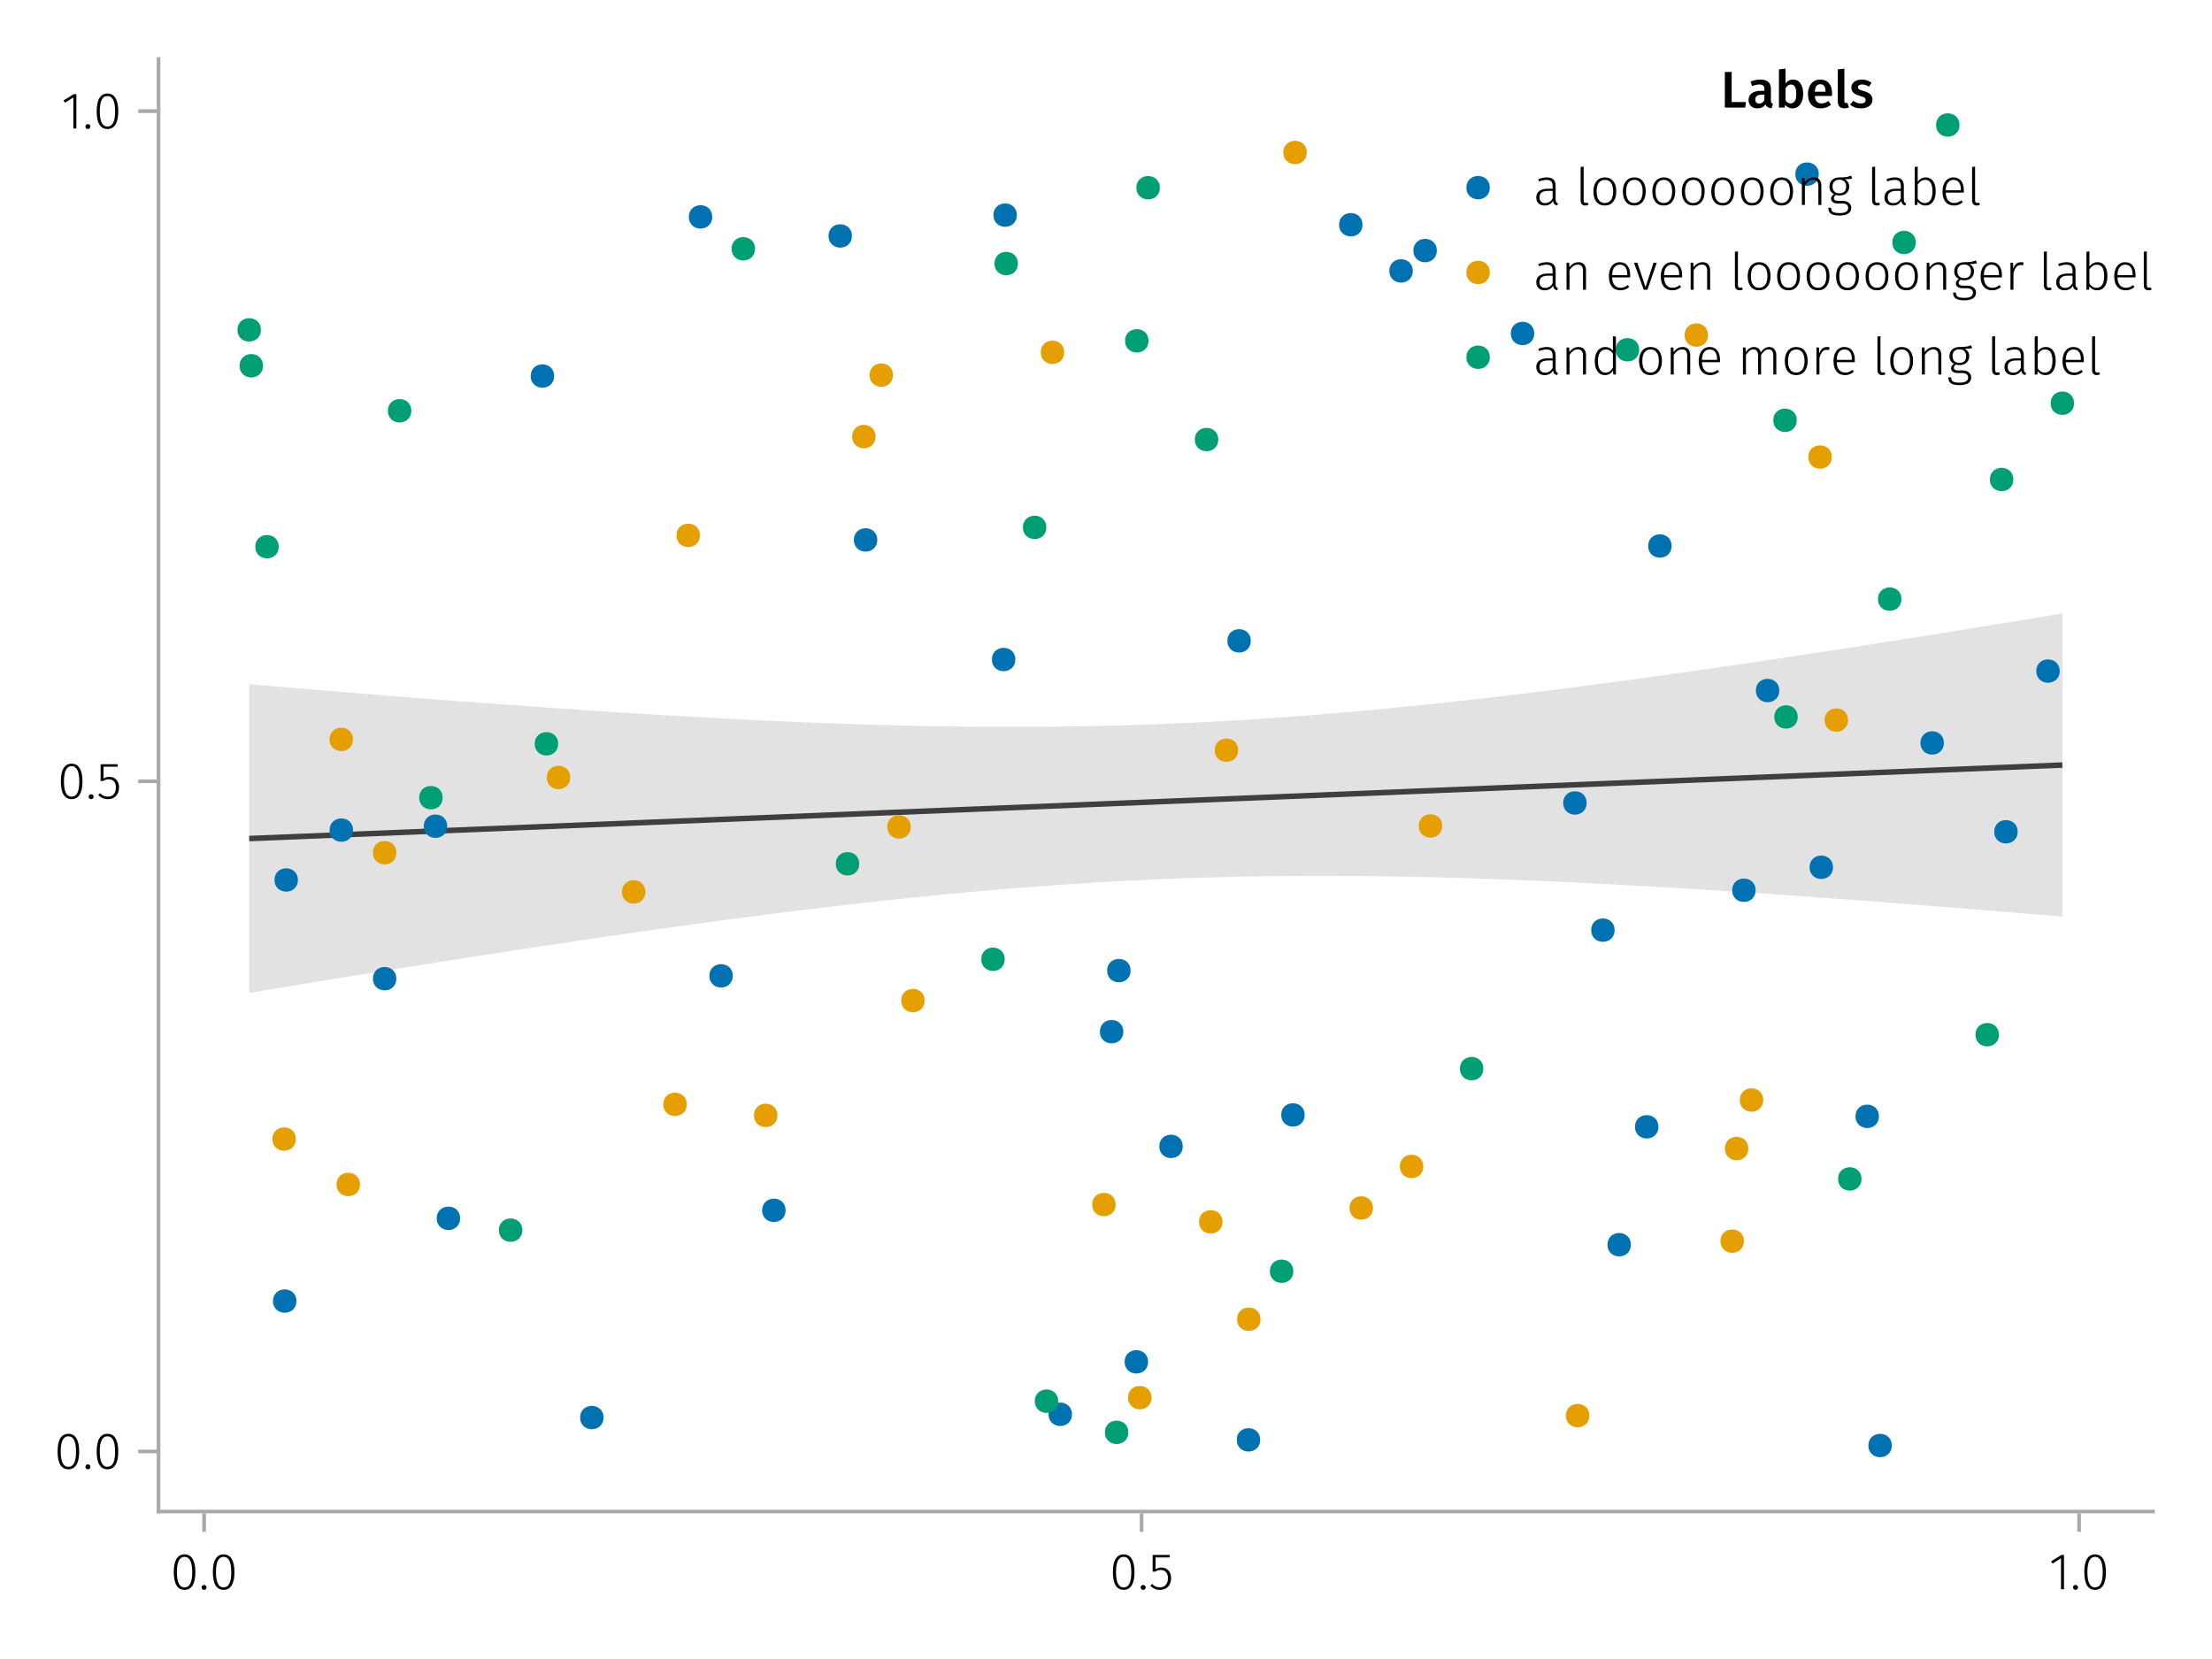 <?xml version="1.0" encoding="UTF-8"?>
<svg xmlns="http://www.w3.org/2000/svg" xmlns:xlink="http://www.w3.org/1999/xlink" width="600" height="450" viewBox="0 0 600 450">
<defs>
<g>
<g id="glyph-0-0-b53c7d0e">
<path d="M 3.844 -9.469 C 4.812 -9.469 5.539 -9.055 6.031 -8.234 C 6.531 -7.422 6.781 -6.223 6.781 -4.641 C 6.781 -3.078 6.531 -1.883 6.031 -1.062 C 5.531 -0.25 4.801 0.156 3.844 0.156 C 2.883 0.156 2.156 -0.25 1.656 -1.062 C 1.164 -1.883 0.922 -3.082 0.922 -4.656 C 0.922 -6.238 1.164 -7.438 1.656 -8.25 C 2.156 -9.062 2.883 -9.469 3.844 -9.469 Z M 3.844 -8.797 C 2.457 -8.797 1.766 -7.414 1.766 -4.656 C 1.766 -1.895 2.457 -0.516 3.844 -0.516 C 4.531 -0.516 5.047 -0.848 5.391 -1.516 C 5.742 -2.191 5.922 -3.234 5.922 -4.641 C 5.922 -6.055 5.742 -7.102 5.391 -7.781 C 5.047 -8.457 4.531 -8.797 3.844 -8.797 Z M 3.844 -8.797 "/>
</g>
<g id="glyph-0-1-b53c7d0e">
<path d="M 5.672 -8.641 L 1.891 -8.641 L 1.891 -5.453 C 2.398 -5.742 2.93 -5.891 3.484 -5.891 C 4.285 -5.891 4.922 -5.629 5.391 -5.109 C 5.867 -4.598 6.109 -3.895 6.109 -3 C 6.109 -2.395 5.984 -1.848 5.734 -1.359 C 5.484 -0.879 5.129 -0.504 4.672 -0.234 C 4.223 0.023 3.703 0.156 3.109 0.156 C 2.066 0.156 1.188 -0.219 0.469 -0.969 L 0.984 -1.453 C 1.273 -1.141 1.586 -0.906 1.922 -0.75 C 2.266 -0.602 2.66 -0.531 3.109 -0.531 C 3.773 -0.531 4.297 -0.75 4.672 -1.188 C 5.055 -1.633 5.25 -2.242 5.25 -3.016 C 5.25 -3.754 5.07 -4.305 4.719 -4.672 C 4.375 -5.047 3.898 -5.234 3.297 -5.234 C 3.004 -5.234 2.742 -5.195 2.516 -5.125 C 2.285 -5.062 2.031 -4.945 1.75 -4.781 L 1.109 -4.781 L 1.109 -9.312 L 5.797 -9.312 Z M 5.672 -8.641 "/>
</g>
<g id="glyph-1-0-b53c7d0e">
<path d="M 1.438 -1.172 C 1.633 -1.172 1.797 -1.109 1.922 -0.984 C 2.047 -0.859 2.109 -0.703 2.109 -0.516 C 2.109 -0.316 2.047 -0.156 1.922 -0.031 C 1.797 0.094 1.633 0.156 1.438 0.156 C 1.25 0.156 1.086 0.094 0.953 -0.031 C 0.828 -0.164 0.766 -0.328 0.766 -0.516 C 0.766 -0.703 0.828 -0.859 0.953 -0.984 C 1.086 -1.109 1.25 -1.172 1.438 -1.172 Z M 1.438 -1.172 "/>
</g>
<g id="glyph-1-1-b53c7d0e">
<path d="M 3.844 -9.469 C 4.812 -9.469 5.539 -9.055 6.031 -8.234 C 6.531 -7.422 6.781 -6.223 6.781 -4.641 C 6.781 -3.078 6.531 -1.883 6.031 -1.062 C 5.531 -0.25 4.801 0.156 3.844 0.156 C 2.883 0.156 2.156 -0.25 1.656 -1.062 C 1.164 -1.883 0.922 -3.082 0.922 -4.656 C 0.922 -6.238 1.164 -7.438 1.656 -8.25 C 2.156 -9.062 2.883 -9.469 3.844 -9.469 Z M 3.844 -8.797 C 2.457 -8.797 1.766 -7.414 1.766 -4.656 C 1.766 -1.895 2.457 -0.516 3.844 -0.516 C 4.531 -0.516 5.047 -0.848 5.391 -1.516 C 5.742 -2.191 5.922 -3.234 5.922 -4.641 C 5.922 -6.055 5.742 -7.102 5.391 -7.781 C 5.047 -8.457 4.531 -8.797 3.844 -8.797 Z M 3.844 -8.797 "/>
</g>
<g id="glyph-2-0-b53c7d0e">
<path d="M 3.844 -9.469 C 4.812 -9.469 5.539 -9.055 6.031 -8.234 C 6.531 -7.422 6.781 -6.223 6.781 -4.641 C 6.781 -3.078 6.531 -1.883 6.031 -1.062 C 5.531 -0.25 4.801 0.156 3.844 0.156 C 2.883 0.156 2.156 -0.25 1.656 -1.062 C 1.164 -1.883 0.922 -3.082 0.922 -4.656 C 0.922 -6.238 1.164 -7.438 1.656 -8.25 C 2.156 -9.062 2.883 -9.469 3.844 -9.469 Z M 3.844 -8.797 C 2.457 -8.797 1.766 -7.414 1.766 -4.656 C 1.766 -1.895 2.457 -0.516 3.844 -0.516 C 4.531 -0.516 5.047 -0.848 5.391 -1.516 C 5.742 -2.191 5.922 -3.234 5.922 -4.641 C 5.922 -6.055 5.742 -7.102 5.391 -7.781 C 5.047 -8.457 4.531 -8.797 3.844 -8.797 Z M 3.844 -8.797 "/>
</g>
<g id="glyph-3-0-b53c7d0e">
<path d="M 1.438 -1.172 C 1.633 -1.172 1.797 -1.109 1.922 -0.984 C 2.047 -0.859 2.109 -0.703 2.109 -0.516 C 2.109 -0.316 2.047 -0.156 1.922 -0.031 C 1.797 0.094 1.633 0.156 1.438 0.156 C 1.25 0.156 1.086 0.094 0.953 -0.031 C 0.828 -0.164 0.766 -0.328 0.766 -0.516 C 0.766 -0.703 0.828 -0.859 0.953 -0.984 C 1.086 -1.109 1.25 -1.172 1.438 -1.172 Z M 1.438 -1.172 "/>
</g>
<g id="glyph-3-1-b53c7d0e">
<path d="M 4.094 -9.312 L 4.094 0 L 3.281 0 L 3.281 -8.406 L 0.984 -6.984 L 0.609 -7.594 L 3.391 -9.312 Z M 4.094 -9.312 "/>
</g>
<g id="glyph-3-2-b53c7d0e">
<path d="M 3.844 -9.469 C 4.812 -9.469 5.539 -9.055 6.031 -8.234 C 6.531 -7.422 6.781 -6.223 6.781 -4.641 C 6.781 -3.078 6.531 -1.883 6.031 -1.062 C 5.531 -0.25 4.801 0.156 3.844 0.156 C 2.883 0.156 2.156 -0.25 1.656 -1.062 C 1.164 -1.883 0.922 -3.082 0.922 -4.656 C 0.922 -6.238 1.164 -7.438 1.656 -8.25 C 2.156 -9.062 2.883 -9.469 3.844 -9.469 Z M 3.844 -8.797 C 2.457 -8.797 1.766 -7.414 1.766 -4.656 C 1.766 -1.895 2.457 -0.516 3.844 -0.516 C 4.531 -0.516 5.047 -0.848 5.391 -1.516 C 5.742 -2.191 5.922 -3.234 5.922 -4.641 C 5.922 -6.055 5.742 -7.102 5.391 -7.781 C 5.047 -8.457 4.531 -8.797 3.844 -8.797 Z M 3.844 -8.797 "/>
</g>
<g id="glyph-4-0-b53c7d0e">
<path d="M 5.672 -8.641 L 1.891 -8.641 L 1.891 -5.453 C 2.398 -5.742 2.93 -5.891 3.484 -5.891 C 4.285 -5.891 4.922 -5.629 5.391 -5.109 C 5.867 -4.598 6.109 -3.895 6.109 -3 C 6.109 -2.395 5.984 -1.848 5.734 -1.359 C 5.484 -0.879 5.129 -0.504 4.672 -0.234 C 4.223 0.023 3.703 0.156 3.109 0.156 C 2.066 0.156 1.188 -0.219 0.469 -0.969 L 0.984 -1.453 C 1.273 -1.141 1.586 -0.906 1.922 -0.75 C 2.266 -0.602 2.66 -0.531 3.109 -0.531 C 3.773 -0.531 4.297 -0.75 4.672 -1.188 C 5.055 -1.633 5.25 -2.242 5.25 -3.016 C 5.25 -3.754 5.07 -4.305 4.719 -4.672 C 4.375 -5.047 3.898 -5.234 3.297 -5.234 C 3.004 -5.234 2.742 -5.195 2.516 -5.125 C 2.285 -5.062 2.031 -4.945 1.75 -4.781 L 1.109 -4.781 L 1.109 -9.312 L 5.797 -9.312 Z M 5.672 -8.641 "/>
</g>
<g id="glyph-5-0-b53c7d0e">
<path d="M 1.438 -1.172 C 1.633 -1.172 1.797 -1.109 1.922 -0.984 C 2.047 -0.859 2.109 -0.703 2.109 -0.516 C 2.109 -0.316 2.047 -0.156 1.922 -0.031 C 1.797 0.094 1.633 0.156 1.438 0.156 C 1.25 0.156 1.086 0.094 0.953 -0.031 C 0.828 -0.164 0.766 -0.328 0.766 -0.516 C 0.766 -0.703 0.828 -0.859 0.953 -0.984 C 1.086 -1.109 1.25 -1.172 1.438 -1.172 Z M 1.438 -1.172 "/>
</g>
<g id="glyph-5-1-b53c7d0e">
<path d="M 3.844 -9.469 C 4.812 -9.469 5.539 -9.055 6.031 -8.234 C 6.531 -7.422 6.781 -6.223 6.781 -4.641 C 6.781 -3.078 6.531 -1.883 6.031 -1.062 C 5.531 -0.25 4.801 0.156 3.844 0.156 C 2.883 0.156 2.156 -0.25 1.656 -1.062 C 1.164 -1.883 0.922 -3.082 0.922 -4.656 C 0.922 -6.238 1.164 -7.438 1.656 -8.25 C 2.156 -9.062 2.883 -9.469 3.844 -9.469 Z M 3.844 -8.797 C 2.457 -8.797 1.766 -7.414 1.766 -4.656 C 1.766 -1.895 2.457 -0.516 3.844 -0.516 C 4.531 -0.516 5.047 -0.848 5.391 -1.516 C 5.742 -2.191 5.922 -3.234 5.922 -4.641 C 5.922 -6.055 5.742 -7.102 5.391 -7.781 C 5.047 -8.457 4.531 -8.797 3.844 -8.797 Z M 3.844 -8.797 "/>
</g>
<g id="glyph-6-0-b53c7d0e">
<path d="M 4.094 -9.312 L 4.094 0 L 3.281 0 L 3.281 -8.406 L 0.984 -6.984 L 0.609 -7.594 L 3.391 -9.312 Z M 4.094 -9.312 "/>
</g>
<g id="glyph-7-0-b53c7d0e">
<path d="M 1.438 -1.172 C 1.633 -1.172 1.797 -1.109 1.922 -0.984 C 2.047 -0.859 2.109 -0.703 2.109 -0.516 C 2.109 -0.316 2.047 -0.156 1.922 -0.031 C 1.797 0.094 1.633 0.156 1.438 0.156 C 1.25 0.156 1.086 0.094 0.953 -0.031 C 0.828 -0.164 0.766 -0.328 0.766 -0.516 C 0.766 -0.703 0.828 -0.859 0.953 -0.984 C 1.086 -1.109 1.25 -1.172 1.438 -1.172 Z M 1.438 -1.172 "/>
</g>
<g id="glyph-7-1-b53c7d0e">
<path d="M 3.844 -9.469 C 4.812 -9.469 5.539 -9.055 6.031 -8.234 C 6.531 -7.422 6.781 -6.223 6.781 -4.641 C 6.781 -3.078 6.531 -1.883 6.031 -1.062 C 5.531 -0.25 4.801 0.156 3.844 0.156 C 2.883 0.156 2.156 -0.25 1.656 -1.062 C 1.164 -1.883 0.922 -3.082 0.922 -4.656 C 0.922 -6.238 1.164 -7.438 1.656 -8.25 C 2.156 -9.062 2.883 -9.469 3.844 -9.469 Z M 3.844 -8.797 C 2.457 -8.797 1.766 -7.414 1.766 -4.656 C 1.766 -1.895 2.457 -0.516 3.844 -0.516 C 4.531 -0.516 5.047 -0.848 5.391 -1.516 C 5.742 -2.191 5.922 -3.234 5.922 -4.641 C 5.922 -6.055 5.742 -7.102 5.391 -7.781 C 5.047 -8.457 4.531 -8.797 3.844 -8.797 Z M 3.844 -8.797 "/>
</g>
<g id="glyph-8-0-b53c7d0e">
<path d="M 2.984 -9.672 L 2.984 -1.516 L 6.859 -1.516 L 6.656 0 L 1.141 0 L 1.141 -9.672 Z M 2.984 -9.672 "/>
</g>
<g id="glyph-8-1-b53c7d0e">
<path d="M 7.156 -3.875 C 7.156 -3.781 7.141 -3.539 7.109 -3.156 L 2.469 -3.156 C 2.52 -2.438 2.703 -1.922 3.016 -1.609 C 3.336 -1.297 3.758 -1.141 4.281 -1.141 C 4.613 -1.141 4.922 -1.191 5.203 -1.297 C 5.492 -1.41 5.801 -1.582 6.125 -1.812 L 6.875 -0.781 C 6.051 -0.125 5.133 0.203 4.125 0.203 C 3 0.203 2.129 -0.141 1.516 -0.828 C 0.91 -1.516 0.609 -2.457 0.609 -3.656 C 0.609 -4.406 0.738 -5.082 1 -5.688 C 1.258 -6.289 1.633 -6.758 2.125 -7.094 C 2.625 -7.438 3.211 -7.609 3.891 -7.609 C 4.93 -7.609 5.734 -7.281 6.297 -6.625 C 6.867 -5.969 7.156 -5.051 7.156 -3.875 Z M 5.375 -4.391 C 5.375 -5.691 4.895 -6.344 3.938 -6.344 C 3.5 -6.344 3.156 -6.18 2.906 -5.859 C 2.656 -5.535 2.508 -5.02 2.469 -4.312 L 5.375 -4.312 Z M 5.375 -4.391 "/>
</g>
<g id="glyph-8-2-b53c7d0e">
<path d="M 2.828 0.203 C 2.254 0.203 1.805 0.039 1.484 -0.281 C 1.172 -0.613 1.016 -1.082 1.016 -1.688 L 1.016 -10.375 L 2.797 -10.562 L 2.797 -1.75 C 2.797 -1.406 2.938 -1.234 3.219 -1.234 C 3.363 -1.234 3.504 -1.254 3.641 -1.297 L 4.016 -0.047 C 3.641 0.117 3.242 0.203 2.828 0.203 Z M 2.828 0.203 "/>
</g>
<g id="glyph-9-0-b53c7d0e">
<path d="M 6.547 -1.953 C 6.547 -1.672 6.586 -1.461 6.672 -1.328 C 6.766 -1.191 6.91 -1.086 7.109 -1.016 L 6.734 0.188 C 6.316 0.145 5.973 0.039 5.703 -0.125 C 5.441 -0.289 5.238 -0.547 5.094 -0.891 C 4.844 -0.523 4.523 -0.25 4.141 -0.062 C 3.766 0.113 3.348 0.203 2.891 0.203 C 2.148 0.203 1.562 -0.004 1.125 -0.422 C 0.695 -0.836 0.484 -1.391 0.484 -2.078 C 0.484 -2.879 0.773 -3.488 1.359 -3.906 C 1.941 -4.332 2.773 -4.547 3.859 -4.547 L 4.781 -4.547 L 4.781 -4.969 C 4.781 -5.445 4.672 -5.781 4.453 -5.969 C 4.234 -6.164 3.883 -6.266 3.406 -6.266 C 2.863 -6.266 2.207 -6.129 1.438 -5.859 L 1.016 -7.078 C 1.941 -7.43 2.836 -7.609 3.703 -7.609 C 5.598 -7.609 6.547 -6.758 6.547 -5.062 Z M 3.359 -1.094 C 3.961 -1.094 4.438 -1.395 4.781 -2 L 4.781 -3.5 L 4.047 -3.5 C 2.891 -3.5 2.312 -3.07 2.312 -2.219 C 2.312 -1.863 2.398 -1.586 2.578 -1.391 C 2.754 -1.191 3.016 -1.094 3.359 -1.094 Z M 3.359 -1.094 "/>
</g>
<g id="glyph-9-1-b53c7d0e">
<path d="M 4.906 -7.609 C 5.77 -7.609 6.441 -7.266 6.922 -6.578 C 7.41 -5.898 7.656 -4.941 7.656 -3.703 C 7.656 -2.941 7.535 -2.266 7.297 -1.672 C 7.055 -1.078 6.719 -0.613 6.281 -0.281 C 5.844 0.039 5.328 0.203 4.734 0.203 C 4.328 0.203 3.957 0.117 3.625 -0.047 C 3.301 -0.211 3.016 -0.445 2.766 -0.75 L 2.656 0 L 1.078 0 L 1.078 -10.375 L 2.875 -10.562 L 2.875 -6.562 C 3.113 -6.895 3.406 -7.148 3.75 -7.328 C 4.102 -7.516 4.488 -7.609 4.906 -7.609 Z M 4.234 -1.141 C 4.723 -1.141 5.102 -1.344 5.375 -1.75 C 5.645 -2.164 5.781 -2.816 5.781 -3.703 C 5.781 -4.641 5.656 -5.301 5.406 -5.688 C 5.156 -6.07 4.801 -6.266 4.344 -6.266 C 3.77 -6.266 3.281 -5.93 2.875 -5.266 L 2.875 -1.984 C 3.031 -1.711 3.227 -1.504 3.469 -1.359 C 3.707 -1.211 3.961 -1.141 4.234 -1.141 Z M 4.234 -1.141 "/>
</g>
<g id="glyph-10-0-b53c7d0e">
<path d="M 3.422 -7.609 C 4.41 -7.609 5.285 -7.316 6.047 -6.734 L 5.344 -5.688 C 4.707 -6.082 4.086 -6.281 3.484 -6.281 C 3.129 -6.281 2.852 -6.211 2.656 -6.078 C 2.457 -5.941 2.359 -5.766 2.359 -5.547 C 2.359 -5.379 2.398 -5.238 2.484 -5.125 C 2.578 -5.008 2.734 -4.898 2.953 -4.797 C 3.172 -4.703 3.492 -4.598 3.922 -4.484 C 4.723 -4.266 5.316 -3.977 5.703 -3.625 C 6.086 -3.27 6.281 -2.773 6.281 -2.141 C 6.281 -1.398 5.984 -0.82 5.391 -0.406 C 4.797 0 4.051 0.203 3.156 0.203 C 2.551 0.203 2 0.113 1.5 -0.062 C 1 -0.25 0.566 -0.508 0.203 -0.844 L 1.109 -1.844 C 1.754 -1.363 2.426 -1.125 3.125 -1.125 C 3.52 -1.125 3.836 -1.203 4.078 -1.359 C 4.316 -1.516 4.438 -1.734 4.438 -2.016 C 4.438 -2.234 4.391 -2.406 4.297 -2.531 C 4.211 -2.656 4.055 -2.766 3.828 -2.859 C 3.598 -2.961 3.242 -3.082 2.766 -3.219 C 2.004 -3.426 1.445 -3.711 1.094 -4.078 C 0.738 -4.453 0.562 -4.91 0.562 -5.453 C 0.562 -5.867 0.68 -6.238 0.922 -6.562 C 1.16 -6.895 1.492 -7.148 1.922 -7.328 C 2.359 -7.516 2.859 -7.609 3.422 -7.609 Z M 3.422 -7.609 "/>
</g>
<g id="glyph-11-0-b53c7d0e">
<path d="M 6.031 -1.625 C 6.031 -1.238 6.078 -0.961 6.172 -0.797 C 6.273 -0.629 6.438 -0.504 6.656 -0.422 L 6.469 0.156 C 6.133 0.094 5.875 -0.031 5.688 -0.219 C 5.508 -0.406 5.391 -0.691 5.328 -1.078 C 4.828 -0.254 4.066 0.156 3.047 0.156 C 2.348 0.156 1.797 -0.039 1.391 -0.438 C 0.984 -0.832 0.781 -1.363 0.781 -2.031 C 0.781 -2.781 1.047 -3.359 1.578 -3.766 C 2.117 -4.18 2.867 -4.391 3.828 -4.391 L 5.219 -4.391 L 5.219 -5.109 C 5.219 -5.691 5.086 -6.117 4.828 -6.391 C 4.566 -6.66 4.133 -6.797 3.531 -6.797 C 2.969 -6.797 2.305 -6.656 1.547 -6.375 L 1.328 -6.984 C 2.148 -7.305 2.922 -7.469 3.641 -7.469 C 5.234 -7.469 6.031 -6.695 6.031 -5.156 Z M 3.188 -0.5 C 4.07 -0.5 4.75 -0.93 5.219 -1.797 L 5.219 -3.812 L 3.953 -3.812 C 3.203 -3.812 2.629 -3.664 2.234 -3.375 C 1.848 -3.082 1.656 -2.648 1.656 -2.078 C 1.656 -1.566 1.789 -1.176 2.062 -0.906 C 2.332 -0.633 2.707 -0.5 3.188 -0.5 Z M 3.188 -0.5 "/>
</g>
<g id="glyph-11-1-b53c7d0e">
</g>
<g id="glyph-11-2-b53c7d0e">
<path d="M 4 -7.469 C 4.969 -7.469 5.723 -7.133 6.266 -6.469 C 6.816 -5.801 7.094 -4.875 7.094 -3.688 C 7.094 -2.5 6.816 -1.562 6.266 -0.875 C 5.711 -0.188 4.953 0.156 3.984 0.156 C 3.016 0.156 2.254 -0.18 1.703 -0.859 C 1.16 -1.535 0.891 -2.469 0.891 -3.656 C 0.891 -4.426 1.016 -5.098 1.266 -5.672 C 1.523 -6.254 1.883 -6.695 2.344 -7 C 2.812 -7.312 3.363 -7.469 4 -7.469 Z M 4 -6.797 C 3.289 -6.797 2.738 -6.523 2.344 -5.984 C 1.957 -5.453 1.766 -4.676 1.766 -3.656 C 1.766 -2.633 1.957 -1.859 2.344 -1.328 C 2.727 -0.797 3.273 -0.531 3.984 -0.531 C 4.691 -0.531 5.242 -0.797 5.641 -1.328 C 6.047 -1.859 6.25 -2.645 6.25 -3.688 C 6.25 -4.695 6.051 -5.469 5.656 -6 C 5.27 -6.531 4.719 -6.797 4 -6.797 Z M 4 -6.797 "/>
</g>
<g id="glyph-11-3-b53c7d0e">
<path d="M 2.703 0.156 C 2.297 0.156 1.977 0.039 1.75 -0.188 C 1.52 -0.426 1.406 -0.773 1.406 -1.234 L 1.406 -10.297 L 2.219 -10.406 L 2.219 -1.266 C 2.219 -0.785 2.414 -0.547 2.812 -0.547 C 3.008 -0.547 3.176 -0.578 3.312 -0.641 L 3.547 -0.047 C 3.285 0.086 3.004 0.156 2.703 0.156 Z M 2.703 0.156 "/>
</g>
<g id="glyph-12-0-b53c7d0e">
<path d="M 2.703 0.156 C 2.297 0.156 1.977 0.039 1.75 -0.188 C 1.52 -0.426 1.406 -0.773 1.406 -1.234 L 1.406 -10.297 L 2.219 -10.406 L 2.219 -1.266 C 2.219 -0.785 2.414 -0.547 2.812 -0.547 C 3.008 -0.547 3.176 -0.578 3.312 -0.641 L 3.547 -0.047 C 3.285 0.086 3.004 0.156 2.703 0.156 Z M 2.703 0.156 "/>
</g>
<g id="glyph-12-1-b53c7d0e">
<path d="M 4 -7.469 C 4.969 -7.469 5.723 -7.133 6.266 -6.469 C 6.816 -5.801 7.094 -4.875 7.094 -3.688 C 7.094 -2.5 6.816 -1.562 6.266 -0.875 C 5.711 -0.188 4.953 0.156 3.984 0.156 C 3.016 0.156 2.254 -0.18 1.703 -0.859 C 1.16 -1.535 0.891 -2.469 0.891 -3.656 C 0.891 -4.426 1.016 -5.098 1.266 -5.672 C 1.523 -6.254 1.883 -6.695 2.344 -7 C 2.812 -7.312 3.363 -7.469 4 -7.469 Z M 4 -6.797 C 3.289 -6.797 2.738 -6.523 2.344 -5.984 C 1.957 -5.453 1.766 -4.676 1.766 -3.656 C 1.766 -2.633 1.957 -1.859 2.344 -1.328 C 2.727 -0.797 3.273 -0.531 3.984 -0.531 C 4.691 -0.531 5.242 -0.797 5.641 -1.328 C 6.047 -1.859 6.25 -2.645 6.25 -3.688 C 6.25 -4.695 6.051 -5.469 5.656 -6 C 5.27 -6.531 4.719 -6.797 4 -6.797 Z M 4 -6.797 "/>
</g>
<g id="glyph-12-2-b53c7d0e">
<path d="M 4.719 -7.469 C 5.383 -7.469 5.891 -7.27 6.234 -6.875 C 6.586 -6.488 6.766 -5.941 6.766 -5.234 L 6.766 0 L 5.953 0 L 5.953 -5.125 C 5.953 -5.707 5.832 -6.133 5.594 -6.406 C 5.363 -6.676 5.02 -6.812 4.562 -6.812 C 4.094 -6.812 3.676 -6.68 3.312 -6.422 C 2.957 -6.172 2.617 -5.801 2.297 -5.312 L 2.297 0 L 1.484 0 L 1.484 -7.328 L 2.188 -7.328 L 2.266 -6.078 C 2.566 -6.516 2.922 -6.852 3.328 -7.094 C 3.742 -7.344 4.207 -7.469 4.719 -7.469 Z M 4.719 -7.469 "/>
</g>
<g id="glyph-12-3-b53c7d0e">
<path d="M 6.938 -7.172 C 6.488 -7.047 5.812 -6.973 4.906 -6.953 C 5.727 -6.566 6.141 -5.906 6.141 -4.969 C 6.141 -4.25 5.898 -3.664 5.422 -3.219 C 4.953 -2.781 4.312 -2.562 3.5 -2.562 C 3.133 -2.562 2.816 -2.609 2.547 -2.703 C 2.367 -2.598 2.227 -2.473 2.125 -2.328 C 2.031 -2.18 1.984 -2.023 1.984 -1.859 C 1.984 -1.359 2.375 -1.109 3.156 -1.109 L 4.344 -1.109 C 5.062 -1.109 5.629 -0.93 6.047 -0.578 C 6.473 -0.234 6.688 0.211 6.688 0.766 C 6.688 1.441 6.422 1.961 5.891 2.328 C 5.359 2.691 4.566 2.875 3.516 2.875 C 2.422 2.875 1.641 2.707 1.172 2.375 C 0.703 2.039 0.469 1.504 0.469 0.766 L 1.219 0.766 C 1.227 1.117 1.301 1.398 1.438 1.609 C 1.582 1.816 1.816 1.969 2.141 2.062 C 2.461 2.156 2.922 2.203 3.516 2.203 C 4.336 2.203 4.93 2.082 5.297 1.844 C 5.672 1.602 5.859 1.258 5.859 0.812 C 5.859 0.414 5.711 0.113 5.422 -0.094 C 5.141 -0.301 4.738 -0.406 4.219 -0.406 L 3.031 -0.406 C 2.445 -0.406 2 -0.523 1.688 -0.766 C 1.375 -1.016 1.219 -1.32 1.219 -1.688 C 1.219 -1.938 1.285 -2.164 1.422 -2.375 C 1.566 -2.594 1.766 -2.781 2.016 -2.938 C 1.598 -3.156 1.285 -3.43 1.078 -3.766 C 0.879 -4.098 0.781 -4.508 0.781 -5 C 0.781 -5.738 1.023 -6.332 1.516 -6.781 C 2.016 -7.238 2.664 -7.469 3.469 -7.469 C 4.352 -7.469 5 -7.504 5.406 -7.578 C 5.812 -7.648 6.234 -7.773 6.672 -7.953 Z M 3.469 -6.844 C 2.863 -6.844 2.406 -6.676 2.094 -6.344 C 1.781 -6.008 1.625 -5.562 1.625 -5 C 1.625 -4.414 1.789 -3.961 2.125 -3.641 C 2.457 -3.316 2.906 -3.156 3.469 -3.156 C 4.07 -3.156 4.531 -3.312 4.844 -3.625 C 5.156 -3.945 5.312 -4.398 5.312 -4.984 C 5.312 -5.566 5.156 -6.02 4.844 -6.344 C 4.531 -6.676 4.07 -6.844 3.469 -6.844 Z M 3.469 -6.844 "/>
</g>
<g id="glyph-12-4-b53c7d0e">
<path d="M 6.031 -1.625 C 6.031 -1.238 6.078 -0.961 6.172 -0.797 C 6.273 -0.629 6.438 -0.504 6.656 -0.422 L 6.469 0.156 C 6.133 0.094 5.875 -0.031 5.688 -0.219 C 5.508 -0.406 5.391 -0.691 5.328 -1.078 C 4.828 -0.254 4.066 0.156 3.047 0.156 C 2.348 0.156 1.797 -0.039 1.391 -0.438 C 0.984 -0.832 0.781 -1.363 0.781 -2.031 C 0.781 -2.781 1.047 -3.359 1.578 -3.766 C 2.117 -4.18 2.867 -4.391 3.828 -4.391 L 5.219 -4.391 L 5.219 -5.109 C 5.219 -5.691 5.086 -6.117 4.828 -6.391 C 4.566 -6.66 4.133 -6.797 3.531 -6.797 C 2.969 -6.797 2.305 -6.656 1.547 -6.375 L 1.328 -6.984 C 2.148 -7.305 2.922 -7.469 3.641 -7.469 C 5.234 -7.469 6.031 -6.695 6.031 -5.156 Z M 3.188 -0.5 C 4.07 -0.5 4.75 -0.93 5.219 -1.797 L 5.219 -3.812 L 3.953 -3.812 C 3.203 -3.812 2.629 -3.664 2.234 -3.375 C 1.848 -3.082 1.656 -2.648 1.656 -2.078 C 1.656 -1.566 1.789 -1.176 2.062 -0.906 C 2.332 -0.633 2.707 -0.5 3.188 -0.5 Z M 3.188 -0.5 "/>
</g>
<g id="glyph-12-5-b53c7d0e">
<path d="M 4.5 -7.469 C 5.344 -7.469 6 -7.141 6.469 -6.484 C 6.938 -5.836 7.172 -4.91 7.172 -3.703 C 7.172 -2.516 6.926 -1.57 6.438 -0.875 C 5.945 -0.188 5.258 0.156 4.375 0.156 C 3.938 0.156 3.535 0.055 3.172 -0.141 C 2.816 -0.336 2.52 -0.598 2.281 -0.922 L 2.203 0 L 1.484 0 L 1.484 -10.297 L 2.297 -10.406 L 2.297 -6.297 C 2.867 -7.078 3.602 -7.469 4.5 -7.469 Z M 4.234 -0.516 C 4.891 -0.516 5.395 -0.781 5.75 -1.312 C 6.113 -1.852 6.297 -2.648 6.297 -3.703 C 6.297 -5.766 5.641 -6.797 4.328 -6.797 C 3.891 -6.797 3.508 -6.688 3.188 -6.469 C 2.875 -6.25 2.578 -5.941 2.297 -5.547 L 2.297 -1.688 C 2.523 -1.32 2.801 -1.035 3.125 -0.828 C 3.457 -0.617 3.828 -0.516 4.234 -0.516 Z M 4.234 -0.516 "/>
</g>
<g id="glyph-12-6-b53c7d0e">
<path d="M 6.672 -3.938 C 6.672 -3.727 6.664 -3.531 6.656 -3.344 L 1.766 -3.344 C 1.805 -2.395 2.031 -1.688 2.438 -1.219 C 2.844 -0.758 3.379 -0.531 4.047 -0.531 C 4.43 -0.531 4.77 -0.586 5.062 -0.703 C 5.352 -0.816 5.672 -1.004 6.016 -1.266 L 6.391 -0.734 C 6.035 -0.441 5.664 -0.219 5.281 -0.062 C 4.895 0.082 4.469 0.156 4 0.156 C 3.031 0.156 2.27 -0.172 1.719 -0.828 C 1.164 -1.492 0.891 -2.414 0.891 -3.594 C 0.891 -4.375 1.008 -5.055 1.25 -5.641 C 1.488 -6.223 1.828 -6.672 2.266 -6.984 C 2.711 -7.305 3.234 -7.469 3.828 -7.469 C 4.754 -7.469 5.457 -7.156 5.938 -6.531 C 6.426 -5.906 6.672 -5.039 6.672 -3.938 Z M 5.875 -4.188 C 5.875 -5.008 5.703 -5.648 5.359 -6.109 C 5.023 -6.566 4.52 -6.797 3.844 -6.797 C 3.238 -6.797 2.75 -6.562 2.375 -6.094 C 2 -5.633 1.797 -4.926 1.766 -3.969 L 5.875 -3.969 Z M 5.875 -4.188 "/>
</g>
<g id="glyph-13-0-b53c7d0e">
<path d="M 4 -7.469 C 4.969 -7.469 5.723 -7.133 6.266 -6.469 C 6.816 -5.801 7.094 -4.875 7.094 -3.688 C 7.094 -2.5 6.816 -1.562 6.266 -0.875 C 5.711 -0.188 4.953 0.156 3.984 0.156 C 3.016 0.156 2.254 -0.18 1.703 -0.859 C 1.16 -1.535 0.891 -2.469 0.891 -3.656 C 0.891 -4.426 1.016 -5.098 1.266 -5.672 C 1.523 -6.254 1.883 -6.695 2.344 -7 C 2.812 -7.312 3.363 -7.469 4 -7.469 Z M 4 -6.797 C 3.289 -6.797 2.738 -6.523 2.344 -5.984 C 1.957 -5.453 1.766 -4.676 1.766 -3.656 C 1.766 -2.633 1.957 -1.859 2.344 -1.328 C 2.727 -0.797 3.273 -0.531 3.984 -0.531 C 4.691 -0.531 5.242 -0.797 5.641 -1.328 C 6.047 -1.859 6.25 -2.645 6.25 -3.688 C 6.25 -4.695 6.051 -5.469 5.656 -6 C 5.27 -6.531 4.719 -6.797 4 -6.797 Z M 4 -6.797 "/>
</g>
<g id="glyph-13-1-b53c7d0e">
</g>
<g id="glyph-14-0-b53c7d0e">
<path d="M 6.031 -1.625 C 6.031 -1.238 6.078 -0.961 6.172 -0.797 C 6.273 -0.629 6.438 -0.504 6.656 -0.422 L 6.469 0.156 C 6.133 0.094 5.875 -0.031 5.688 -0.219 C 5.508 -0.406 5.391 -0.691 5.328 -1.078 C 4.828 -0.254 4.066 0.156 3.047 0.156 C 2.348 0.156 1.797 -0.039 1.391 -0.438 C 0.984 -0.832 0.781 -1.363 0.781 -2.031 C 0.781 -2.781 1.047 -3.359 1.578 -3.766 C 2.117 -4.18 2.867 -4.391 3.828 -4.391 L 5.219 -4.391 L 5.219 -5.109 C 5.219 -5.691 5.086 -6.117 4.828 -6.391 C 4.566 -6.66 4.133 -6.797 3.531 -6.797 C 2.969 -6.797 2.305 -6.656 1.547 -6.375 L 1.328 -6.984 C 2.148 -7.305 2.922 -7.469 3.641 -7.469 C 5.234 -7.469 6.031 -6.695 6.031 -5.156 Z M 3.188 -0.5 C 4.07 -0.5 4.75 -0.93 5.219 -1.797 L 5.219 -3.812 L 3.953 -3.812 C 3.203 -3.812 2.629 -3.664 2.234 -3.375 C 1.848 -3.082 1.656 -2.648 1.656 -2.078 C 1.656 -1.566 1.789 -1.176 2.062 -0.906 C 2.332 -0.633 2.707 -0.5 3.188 -0.5 Z M 3.188 -0.5 "/>
</g>
<g id="glyph-14-1-b53c7d0e">
<path d="M 4.719 -7.469 C 5.383 -7.469 5.891 -7.27 6.234 -6.875 C 6.586 -6.488 6.766 -5.941 6.766 -5.234 L 6.766 0 L 5.953 0 L 5.953 -5.125 C 5.953 -5.707 5.832 -6.133 5.594 -6.406 C 5.363 -6.676 5.02 -6.812 4.562 -6.812 C 4.094 -6.812 3.676 -6.68 3.312 -6.422 C 2.957 -6.172 2.617 -5.801 2.297 -5.312 L 2.297 0 L 1.484 0 L 1.484 -7.328 L 2.188 -7.328 L 2.266 -6.078 C 2.566 -6.516 2.922 -6.852 3.328 -7.094 C 3.742 -7.344 4.207 -7.469 4.719 -7.469 Z M 4.719 -7.469 "/>
</g>
<g id="glyph-14-2-b53c7d0e">
<path d="M 4 -7.469 C 4.969 -7.469 5.723 -7.133 6.266 -6.469 C 6.816 -5.801 7.094 -4.875 7.094 -3.688 C 7.094 -2.5 6.816 -1.562 6.266 -0.875 C 5.711 -0.188 4.953 0.156 3.984 0.156 C 3.016 0.156 2.254 -0.18 1.703 -0.859 C 1.16 -1.535 0.891 -2.469 0.891 -3.656 C 0.891 -4.426 1.016 -5.098 1.266 -5.672 C 1.523 -6.254 1.883 -6.695 2.344 -7 C 2.812 -7.312 3.363 -7.469 4 -7.469 Z M 4 -6.797 C 3.289 -6.797 2.738 -6.523 2.344 -5.984 C 1.957 -5.453 1.766 -4.676 1.766 -3.656 C 1.766 -2.633 1.957 -1.859 2.344 -1.328 C 2.727 -0.797 3.273 -0.531 3.984 -0.531 C 4.691 -0.531 5.242 -0.797 5.641 -1.328 C 6.047 -1.859 6.25 -2.645 6.25 -3.688 C 6.25 -4.695 6.051 -5.469 5.656 -6 C 5.27 -6.531 4.719 -6.797 4 -6.797 Z M 4 -6.797 "/>
</g>
<g id="glyph-15-0-b53c7d0e">
<path d="M 4.719 -7.469 C 5.383 -7.469 5.891 -7.27 6.234 -6.875 C 6.586 -6.488 6.766 -5.941 6.766 -5.234 L 6.766 0 L 5.953 0 L 5.953 -5.125 C 5.953 -5.707 5.832 -6.133 5.594 -6.406 C 5.363 -6.676 5.02 -6.812 4.562 -6.812 C 4.094 -6.812 3.676 -6.68 3.312 -6.422 C 2.957 -6.172 2.617 -5.801 2.297 -5.312 L 2.297 0 L 1.484 0 L 1.484 -7.328 L 2.188 -7.328 L 2.266 -6.078 C 2.566 -6.516 2.922 -6.852 3.328 -7.094 C 3.742 -7.344 4.207 -7.469 4.719 -7.469 Z M 4.719 -7.469 "/>
</g>
<g id="glyph-15-1-b53c7d0e">
<path d="M 2.703 0.156 C 2.297 0.156 1.977 0.039 1.75 -0.188 C 1.52 -0.426 1.406 -0.773 1.406 -1.234 L 1.406 -10.297 L 2.219 -10.406 L 2.219 -1.266 C 2.219 -0.785 2.414 -0.547 2.812 -0.547 C 3.008 -0.547 3.176 -0.578 3.312 -0.641 L 3.547 -0.047 C 3.285 0.086 3.004 0.156 2.703 0.156 Z M 2.703 0.156 "/>
</g>
<g id="glyph-15-2-b53c7d0e">
<path d="M 4 -7.469 C 4.969 -7.469 5.723 -7.133 6.266 -6.469 C 6.816 -5.801 7.094 -4.875 7.094 -3.688 C 7.094 -2.5 6.816 -1.562 6.266 -0.875 C 5.711 -0.188 4.953 0.156 3.984 0.156 C 3.016 0.156 2.254 -0.18 1.703 -0.859 C 1.16 -1.535 0.891 -2.469 0.891 -3.656 C 0.891 -4.426 1.016 -5.098 1.266 -5.672 C 1.523 -6.254 1.883 -6.695 2.344 -7 C 2.812 -7.312 3.363 -7.469 4 -7.469 Z M 4 -6.797 C 3.289 -6.797 2.738 -6.523 2.344 -5.984 C 1.957 -5.453 1.766 -4.676 1.766 -3.656 C 1.766 -2.633 1.957 -1.859 2.344 -1.328 C 2.727 -0.797 3.273 -0.531 3.984 -0.531 C 4.691 -0.531 5.242 -0.797 5.641 -1.328 C 6.047 -1.859 6.25 -2.645 6.25 -3.688 C 6.25 -4.695 6.051 -5.469 5.656 -6 C 5.27 -6.531 4.719 -6.797 4 -6.797 Z M 4 -6.797 "/>
</g>
<g id="glyph-16-0-b53c7d0e">
</g>
<g id="glyph-16-1-b53c7d0e">
<path d="M 6.672 -3.938 C 6.672 -3.727 6.664 -3.531 6.656 -3.344 L 1.766 -3.344 C 1.805 -2.395 2.031 -1.688 2.438 -1.219 C 2.844 -0.758 3.379 -0.531 4.047 -0.531 C 4.43 -0.531 4.77 -0.586 5.062 -0.703 C 5.352 -0.816 5.672 -1.004 6.016 -1.266 L 6.391 -0.734 C 6.035 -0.441 5.664 -0.219 5.281 -0.062 C 4.895 0.082 4.469 0.156 4 0.156 C 3.031 0.156 2.27 -0.172 1.719 -0.828 C 1.164 -1.492 0.891 -2.414 0.891 -3.594 C 0.891 -4.375 1.008 -5.055 1.25 -5.641 C 1.488 -6.223 1.828 -6.672 2.266 -6.984 C 2.711 -7.305 3.234 -7.469 3.828 -7.469 C 4.754 -7.469 5.457 -7.156 5.938 -6.531 C 6.426 -5.906 6.672 -5.039 6.672 -3.938 Z M 5.875 -4.188 C 5.875 -5.008 5.703 -5.648 5.359 -6.109 C 5.023 -6.566 4.52 -6.797 3.844 -6.797 C 3.238 -6.797 2.75 -6.562 2.375 -6.094 C 2 -5.633 1.797 -4.926 1.766 -3.969 L 5.875 -3.969 Z M 5.875 -4.188 "/>
</g>
<g id="glyph-16-2-b53c7d0e">
<path d="M 6.375 -7.328 L 3.844 0 L 2.828 0 L 0.203 -7.328 L 1.109 -7.328 L 3.328 -0.719 L 5.5 -7.328 Z M 6.375 -7.328 "/>
</g>
<g id="glyph-16-3-b53c7d0e">
<path d="M 4 -7.469 C 4.969 -7.469 5.723 -7.133 6.266 -6.469 C 6.816 -5.801 7.094 -4.875 7.094 -3.688 C 7.094 -2.5 6.816 -1.562 6.266 -0.875 C 5.711 -0.188 4.953 0.156 3.984 0.156 C 3.016 0.156 2.254 -0.18 1.703 -0.859 C 1.16 -1.535 0.891 -2.469 0.891 -3.656 C 0.891 -4.426 1.016 -5.098 1.266 -5.672 C 1.523 -6.254 1.883 -6.695 2.344 -7 C 2.812 -7.312 3.363 -7.469 4 -7.469 Z M 4 -6.797 C 3.289 -6.797 2.738 -6.523 2.344 -5.984 C 1.957 -5.453 1.766 -4.676 1.766 -3.656 C 1.766 -2.633 1.957 -1.859 2.344 -1.328 C 2.727 -0.797 3.273 -0.531 3.984 -0.531 C 4.691 -0.531 5.242 -0.797 5.641 -1.328 C 6.047 -1.859 6.25 -2.645 6.25 -3.688 C 6.25 -4.695 6.051 -5.469 5.656 -6 C 5.27 -6.531 4.719 -6.797 4 -6.797 Z M 4 -6.797 "/>
</g>
<g id="glyph-16-4-b53c7d0e">
<path d="M 4.719 -7.469 C 5.383 -7.469 5.891 -7.27 6.234 -6.875 C 6.586 -6.488 6.766 -5.941 6.766 -5.234 L 6.766 0 L 5.953 0 L 5.953 -5.125 C 5.953 -5.707 5.832 -6.133 5.594 -6.406 C 5.363 -6.676 5.02 -6.812 4.562 -6.812 C 4.094 -6.812 3.676 -6.68 3.312 -6.422 C 2.957 -6.172 2.617 -5.801 2.297 -5.312 L 2.297 0 L 1.484 0 L 1.484 -7.328 L 2.188 -7.328 L 2.266 -6.078 C 2.566 -6.516 2.922 -6.852 3.328 -7.094 C 3.742 -7.344 4.207 -7.469 4.719 -7.469 Z M 4.719 -7.469 "/>
</g>
<g id="glyph-16-5-b53c7d0e">
<path d="M 2.703 0.156 C 2.297 0.156 1.977 0.039 1.75 -0.188 C 1.52 -0.426 1.406 -0.773 1.406 -1.234 L 1.406 -10.297 L 2.219 -10.406 L 2.219 -1.266 C 2.219 -0.785 2.414 -0.547 2.812 -0.547 C 3.008 -0.547 3.176 -0.578 3.312 -0.641 L 3.547 -0.047 C 3.285 0.086 3.004 0.156 2.703 0.156 Z M 2.703 0.156 "/>
</g>
<g id="glyph-16-6-b53c7d0e">
<path d="M 6.031 -1.625 C 6.031 -1.238 6.078 -0.961 6.172 -0.797 C 6.273 -0.629 6.438 -0.504 6.656 -0.422 L 6.469 0.156 C 6.133 0.094 5.875 -0.031 5.688 -0.219 C 5.508 -0.406 5.391 -0.691 5.328 -1.078 C 4.828 -0.254 4.066 0.156 3.047 0.156 C 2.348 0.156 1.797 -0.039 1.391 -0.438 C 0.984 -0.832 0.781 -1.363 0.781 -2.031 C 0.781 -2.781 1.047 -3.359 1.578 -3.766 C 2.117 -4.18 2.867 -4.391 3.828 -4.391 L 5.219 -4.391 L 5.219 -5.109 C 5.219 -5.691 5.086 -6.117 4.828 -6.391 C 4.566 -6.66 4.133 -6.797 3.531 -6.797 C 2.969 -6.797 2.305 -6.656 1.547 -6.375 L 1.328 -6.984 C 2.148 -7.305 2.922 -7.469 3.641 -7.469 C 5.234 -7.469 6.031 -6.695 6.031 -5.156 Z M 3.188 -0.5 C 4.07 -0.5 4.75 -0.93 5.219 -1.797 L 5.219 -3.812 L 3.953 -3.812 C 3.203 -3.812 2.629 -3.664 2.234 -3.375 C 1.848 -3.082 1.656 -2.648 1.656 -2.078 C 1.656 -1.566 1.789 -1.176 2.062 -0.906 C 2.332 -0.633 2.707 -0.5 3.188 -0.5 Z M 3.188 -0.5 "/>
</g>
<g id="glyph-16-7-b53c7d0e">
<path d="M 4.5 -7.469 C 5.344 -7.469 6 -7.141 6.469 -6.484 C 6.938 -5.836 7.172 -4.91 7.172 -3.703 C 7.172 -2.516 6.926 -1.57 6.438 -0.875 C 5.945 -0.188 5.258 0.156 4.375 0.156 C 3.938 0.156 3.535 0.055 3.172 -0.141 C 2.816 -0.336 2.52 -0.598 2.281 -0.922 L 2.203 0 L 1.484 0 L 1.484 -10.297 L 2.297 -10.406 L 2.297 -6.297 C 2.867 -7.078 3.602 -7.469 4.5 -7.469 Z M 4.234 -0.516 C 4.891 -0.516 5.395 -0.781 5.75 -1.312 C 6.113 -1.852 6.297 -2.648 6.297 -3.703 C 6.297 -5.766 5.641 -6.797 4.328 -6.797 C 3.891 -6.797 3.508 -6.688 3.188 -6.469 C 2.875 -6.25 2.578 -5.941 2.297 -5.547 L 2.297 -1.688 C 2.523 -1.32 2.801 -1.035 3.125 -0.828 C 3.457 -0.617 3.828 -0.516 4.234 -0.516 Z M 4.234 -0.516 "/>
</g>
<g id="glyph-17-0-b53c7d0e">
<path d="M 6.938 -7.172 C 6.488 -7.047 5.812 -6.973 4.906 -6.953 C 5.727 -6.566 6.141 -5.906 6.141 -4.969 C 6.141 -4.25 5.898 -3.664 5.422 -3.219 C 4.953 -2.781 4.312 -2.562 3.5 -2.562 C 3.133 -2.562 2.816 -2.609 2.547 -2.703 C 2.367 -2.598 2.227 -2.473 2.125 -2.328 C 2.031 -2.18 1.984 -2.023 1.984 -1.859 C 1.984 -1.359 2.375 -1.109 3.156 -1.109 L 4.344 -1.109 C 5.062 -1.109 5.629 -0.93 6.047 -0.578 C 6.473 -0.234 6.688 0.211 6.688 0.766 C 6.688 1.441 6.422 1.961 5.891 2.328 C 5.359 2.691 4.566 2.875 3.516 2.875 C 2.422 2.875 1.641 2.707 1.172 2.375 C 0.703 2.039 0.469 1.504 0.469 0.766 L 1.219 0.766 C 1.227 1.117 1.301 1.398 1.438 1.609 C 1.582 1.816 1.816 1.969 2.141 2.062 C 2.461 2.156 2.922 2.203 3.516 2.203 C 4.336 2.203 4.93 2.082 5.297 1.844 C 5.672 1.602 5.859 1.258 5.859 0.812 C 5.859 0.414 5.711 0.113 5.422 -0.094 C 5.141 -0.301 4.738 -0.406 4.219 -0.406 L 3.031 -0.406 C 2.445 -0.406 2 -0.523 1.688 -0.766 C 1.375 -1.016 1.219 -1.32 1.219 -1.688 C 1.219 -1.938 1.285 -2.164 1.422 -2.375 C 1.566 -2.594 1.766 -2.781 2.016 -2.938 C 1.598 -3.156 1.285 -3.43 1.078 -3.766 C 0.879 -4.098 0.781 -4.508 0.781 -5 C 0.781 -5.738 1.023 -6.332 1.516 -6.781 C 2.016 -7.238 2.664 -7.469 3.469 -7.469 C 4.352 -7.469 5 -7.504 5.406 -7.578 C 5.812 -7.648 6.234 -7.773 6.672 -7.953 Z M 3.469 -6.844 C 2.863 -6.844 2.406 -6.676 2.094 -6.344 C 1.781 -6.008 1.625 -5.562 1.625 -5 C 1.625 -4.414 1.789 -3.961 2.125 -3.641 C 2.457 -3.316 2.906 -3.156 3.469 -3.156 C 4.07 -3.156 4.531 -3.312 4.844 -3.625 C 5.156 -3.945 5.312 -4.398 5.312 -4.984 C 5.312 -5.566 5.156 -6.02 4.844 -6.344 C 4.531 -6.676 4.07 -6.844 3.469 -6.844 Z M 3.469 -6.844 "/>
</g>
<g id="glyph-17-1-b53c7d0e">
<path d="M 4.328 -7.469 C 4.617 -7.469 4.859 -7.441 5.047 -7.391 L 4.906 -6.625 C 4.695 -6.676 4.477 -6.703 4.25 -6.703 C 3.758 -6.703 3.363 -6.52 3.062 -6.156 C 2.758 -5.801 2.504 -5.242 2.297 -4.484 L 2.297 0 L 1.484 0 L 1.484 -7.328 L 2.188 -7.328 L 2.25 -5.688 C 2.445 -6.289 2.711 -6.738 3.047 -7.031 C 3.391 -7.32 3.816 -7.469 4.328 -7.469 Z M 4.328 -7.469 "/>
</g>
<g id="glyph-18-0-b53c7d0e">
<path d="M 6.672 -3.938 C 6.672 -3.727 6.664 -3.531 6.656 -3.344 L 1.766 -3.344 C 1.805 -2.395 2.031 -1.688 2.438 -1.219 C 2.844 -0.758 3.379 -0.531 4.047 -0.531 C 4.43 -0.531 4.77 -0.586 5.062 -0.703 C 5.352 -0.816 5.672 -1.004 6.016 -1.266 L 6.391 -0.734 C 6.035 -0.441 5.664 -0.219 5.281 -0.062 C 4.895 0.082 4.469 0.156 4 0.156 C 3.031 0.156 2.27 -0.172 1.719 -0.828 C 1.164 -1.492 0.891 -2.414 0.891 -3.594 C 0.891 -4.375 1.008 -5.055 1.25 -5.641 C 1.488 -6.223 1.828 -6.672 2.266 -6.984 C 2.711 -7.305 3.234 -7.469 3.828 -7.469 C 4.754 -7.469 5.457 -7.156 5.938 -6.531 C 6.426 -5.906 6.672 -5.039 6.672 -3.938 Z M 5.875 -4.188 C 5.875 -5.008 5.703 -5.648 5.359 -6.109 C 5.023 -6.566 4.52 -6.797 3.844 -6.797 C 3.238 -6.797 2.75 -6.562 2.375 -6.094 C 2 -5.633 1.797 -4.926 1.766 -3.969 L 5.875 -3.969 Z M 5.875 -4.188 "/>
</g>
<g id="glyph-19-0-b53c7d0e">
<path d="M 6.031 -1.625 C 6.031 -1.238 6.078 -0.961 6.172 -0.797 C 6.273 -0.629 6.438 -0.504 6.656 -0.422 L 6.469 0.156 C 6.133 0.094 5.875 -0.031 5.688 -0.219 C 5.508 -0.406 5.391 -0.691 5.328 -1.078 C 4.828 -0.254 4.066 0.156 3.047 0.156 C 2.348 0.156 1.797 -0.039 1.391 -0.438 C 0.984 -0.832 0.781 -1.363 0.781 -2.031 C 0.781 -2.781 1.047 -3.359 1.578 -3.766 C 2.117 -4.18 2.867 -4.391 3.828 -4.391 L 5.219 -4.391 L 5.219 -5.109 C 5.219 -5.691 5.086 -6.117 4.828 -6.391 C 4.566 -6.66 4.133 -6.797 3.531 -6.797 C 2.969 -6.797 2.305 -6.656 1.547 -6.375 L 1.328 -6.984 C 2.148 -7.305 2.922 -7.469 3.641 -7.469 C 5.234 -7.469 6.031 -6.695 6.031 -5.156 Z M 3.188 -0.5 C 4.07 -0.5 4.75 -0.93 5.219 -1.797 L 5.219 -3.812 L 3.953 -3.812 C 3.203 -3.812 2.629 -3.664 2.234 -3.375 C 1.848 -3.082 1.656 -2.648 1.656 -2.078 C 1.656 -1.566 1.789 -1.176 2.062 -0.906 C 2.332 -0.633 2.707 -0.5 3.188 -0.5 Z M 3.188 -0.5 "/>
</g>
<g id="glyph-19-1-b53c7d0e">
<path d="M 4.719 -7.469 C 5.383 -7.469 5.891 -7.27 6.234 -6.875 C 6.586 -6.488 6.766 -5.941 6.766 -5.234 L 6.766 0 L 5.953 0 L 5.953 -5.125 C 5.953 -5.707 5.832 -6.133 5.594 -6.406 C 5.363 -6.676 5.02 -6.812 4.562 -6.812 C 4.094 -6.812 3.676 -6.68 3.312 -6.422 C 2.957 -6.172 2.617 -5.801 2.297 -5.312 L 2.297 0 L 1.484 0 L 1.484 -7.328 L 2.188 -7.328 L 2.266 -6.078 C 2.566 -6.516 2.922 -6.852 3.328 -7.094 C 3.742 -7.344 4.207 -7.469 4.719 -7.469 Z M 4.719 -7.469 "/>
</g>
<g id="glyph-19-2-b53c7d0e">
<path d="M 6.672 -3.938 C 6.672 -3.727 6.664 -3.531 6.656 -3.344 L 1.766 -3.344 C 1.805 -2.395 2.031 -1.688 2.438 -1.219 C 2.844 -0.758 3.379 -0.531 4.047 -0.531 C 4.43 -0.531 4.77 -0.586 5.062 -0.703 C 5.352 -0.816 5.672 -1.004 6.016 -1.266 L 6.391 -0.734 C 6.035 -0.441 5.664 -0.219 5.281 -0.062 C 4.895 0.082 4.469 0.156 4 0.156 C 3.031 0.156 2.27 -0.172 1.719 -0.828 C 1.164 -1.492 0.891 -2.414 0.891 -3.594 C 0.891 -4.375 1.008 -5.055 1.25 -5.641 C 1.488 -6.223 1.828 -6.672 2.266 -6.984 C 2.711 -7.305 3.234 -7.469 3.828 -7.469 C 4.754 -7.469 5.457 -7.156 5.938 -6.531 C 6.426 -5.906 6.672 -5.039 6.672 -3.938 Z M 5.875 -4.188 C 5.875 -5.008 5.703 -5.648 5.359 -6.109 C 5.023 -6.566 4.52 -6.797 3.844 -6.797 C 3.238 -6.797 2.75 -6.562 2.375 -6.094 C 2 -5.633 1.797 -4.926 1.766 -3.969 L 5.875 -3.969 Z M 5.875 -4.188 "/>
</g>
<g id="glyph-19-3-b53c7d0e">
</g>
<g id="glyph-19-4-b53c7d0e">
<path d="M 4 -7.469 C 4.969 -7.469 5.723 -7.133 6.266 -6.469 C 6.816 -5.801 7.094 -4.875 7.094 -3.688 C 7.094 -2.5 6.816 -1.562 6.266 -0.875 C 5.711 -0.188 4.953 0.156 3.984 0.156 C 3.016 0.156 2.254 -0.18 1.703 -0.859 C 1.16 -1.535 0.891 -2.469 0.891 -3.656 C 0.891 -4.426 1.016 -5.098 1.266 -5.672 C 1.523 -6.254 1.883 -6.695 2.344 -7 C 2.812 -7.312 3.363 -7.469 4 -7.469 Z M 4 -6.797 C 3.289 -6.797 2.738 -6.523 2.344 -5.984 C 1.957 -5.453 1.766 -4.676 1.766 -3.656 C 1.766 -2.633 1.957 -1.859 2.344 -1.328 C 2.727 -0.797 3.273 -0.531 3.984 -0.531 C 4.691 -0.531 5.242 -0.797 5.641 -1.328 C 6.047 -1.859 6.25 -2.645 6.25 -3.688 C 6.25 -4.695 6.051 -5.469 5.656 -6 C 5.27 -6.531 4.719 -6.797 4 -6.797 Z M 4 -6.797 "/>
</g>
<g id="glyph-20-0-b53c7d0e">
<path d="M 6.703 -10.297 L 6.703 0 L 6 0 L 5.906 -1.125 C 5.406 -0.27 4.672 0.156 3.703 0.156 C 2.859 0.156 2.191 -0.18 1.703 -0.859 C 1.211 -1.535 0.969 -2.457 0.969 -3.625 C 0.969 -4.383 1.082 -5.051 1.312 -5.625 C 1.539 -6.207 1.867 -6.66 2.297 -6.984 C 2.734 -7.305 3.25 -7.469 3.844 -7.469 C 4.664 -7.469 5.348 -7.141 5.891 -6.484 L 5.891 -10.406 Z M 3.844 -0.516 C 4.301 -0.516 4.691 -0.625 5.016 -0.844 C 5.336 -1.07 5.629 -1.414 5.891 -1.875 L 5.891 -5.703 C 5.367 -6.43 4.727 -6.797 3.969 -6.797 C 3.312 -6.797 2.785 -6.52 2.391 -5.969 C 2.004 -5.426 1.816 -4.648 1.828 -3.641 C 1.828 -2.629 2.004 -1.852 2.359 -1.312 C 2.711 -0.781 3.207 -0.516 3.844 -0.516 Z M 3.844 -0.516 "/>
</g>
<g id="glyph-20-1-b53c7d0e">
</g>
<g id="glyph-20-2-b53c7d0e">
<path d="M 4 -7.469 C 4.969 -7.469 5.723 -7.133 6.266 -6.469 C 6.816 -5.801 7.094 -4.875 7.094 -3.688 C 7.094 -2.5 6.816 -1.562 6.266 -0.875 C 5.711 -0.188 4.953 0.156 3.984 0.156 C 3.016 0.156 2.254 -0.18 1.703 -0.859 C 1.16 -1.535 0.891 -2.469 0.891 -3.656 C 0.891 -4.426 1.016 -5.098 1.266 -5.672 C 1.523 -6.254 1.883 -6.695 2.344 -7 C 2.812 -7.312 3.363 -7.469 4 -7.469 Z M 4 -6.797 C 3.289 -6.797 2.738 -6.523 2.344 -5.984 C 1.957 -5.453 1.766 -4.676 1.766 -3.656 C 1.766 -2.633 1.957 -1.859 2.344 -1.328 C 2.727 -0.797 3.273 -0.531 3.984 -0.531 C 4.691 -0.531 5.242 -0.797 5.641 -1.328 C 6.047 -1.859 6.25 -2.645 6.25 -3.688 C 6.25 -4.695 6.051 -5.469 5.656 -6 C 5.27 -6.531 4.719 -6.797 4 -6.797 Z M 4 -6.797 "/>
</g>
<g id="glyph-21-0-b53c7d0e">
<path d="M 4.719 -7.469 C 5.383 -7.469 5.891 -7.27 6.234 -6.875 C 6.586 -6.488 6.766 -5.941 6.766 -5.234 L 6.766 0 L 5.953 0 L 5.953 -5.125 C 5.953 -5.707 5.832 -6.133 5.594 -6.406 C 5.363 -6.676 5.02 -6.812 4.562 -6.812 C 4.094 -6.812 3.676 -6.68 3.312 -6.422 C 2.957 -6.172 2.617 -5.801 2.297 -5.312 L 2.297 0 L 1.484 0 L 1.484 -7.328 L 2.188 -7.328 L 2.266 -6.078 C 2.566 -6.516 2.922 -6.852 3.328 -7.094 C 3.742 -7.344 4.207 -7.469 4.719 -7.469 Z M 4.719 -7.469 "/>
</g>
<g id="glyph-21-1-b53c7d0e">
<path d="M 8.625 -7.469 C 9.207 -7.469 9.672 -7.266 10.016 -6.859 C 10.359 -6.461 10.531 -5.922 10.531 -5.234 L 10.531 0 L 9.719 0 L 9.719 -5.125 C 9.719 -5.695 9.609 -6.117 9.391 -6.391 C 9.172 -6.672 8.863 -6.812 8.469 -6.812 C 8.062 -6.812 7.691 -6.68 7.359 -6.422 C 7.035 -6.16 6.719 -5.789 6.406 -5.312 L 6.406 0 L 5.594 0 L 5.594 -5.125 C 5.594 -5.695 5.484 -6.117 5.266 -6.391 C 5.047 -6.672 4.742 -6.812 4.359 -6.812 C 3.93 -6.812 3.555 -6.68 3.234 -6.422 C 2.91 -6.16 2.598 -5.789 2.297 -5.312 L 2.297 0 L 1.484 0 L 1.484 -7.328 L 2.188 -7.328 L 2.25 -6.078 C 2.531 -6.516 2.863 -6.852 3.25 -7.094 C 3.633 -7.344 4.055 -7.469 4.516 -7.469 C 4.973 -7.469 5.359 -7.336 5.672 -7.078 C 5.992 -6.828 6.211 -6.473 6.328 -6.016 C 6.617 -6.473 6.957 -6.828 7.344 -7.078 C 7.727 -7.336 8.156 -7.469 8.625 -7.469 Z M 8.625 -7.469 "/>
</g>
<g id="glyph-21-2-b53c7d0e">
<path d="M 4.328 -7.469 C 4.617 -7.469 4.859 -7.441 5.047 -7.391 L 4.906 -6.625 C 4.695 -6.676 4.477 -6.703 4.25 -6.703 C 3.758 -6.703 3.363 -6.52 3.062 -6.156 C 2.758 -5.801 2.504 -5.242 2.297 -4.484 L 2.297 0 L 1.484 0 L 1.484 -7.328 L 2.188 -7.328 L 2.25 -5.688 C 2.445 -6.289 2.711 -6.738 3.047 -7.031 C 3.391 -7.32 3.816 -7.469 4.328 -7.469 Z M 4.328 -7.469 "/>
</g>
<g id="glyph-21-3-b53c7d0e">
</g>
<g id="glyph-21-4-b53c7d0e">
<path d="M 2.703 0.156 C 2.297 0.156 1.977 0.039 1.75 -0.188 C 1.52 -0.426 1.406 -0.773 1.406 -1.234 L 1.406 -10.297 L 2.219 -10.406 L 2.219 -1.266 C 2.219 -0.785 2.414 -0.547 2.812 -0.547 C 3.008 -0.547 3.176 -0.578 3.312 -0.641 L 3.547 -0.047 C 3.285 0.086 3.004 0.156 2.703 0.156 Z M 2.703 0.156 "/>
</g>
<g id="glyph-21-5-b53c7d0e">
<path d="M 6.938 -7.172 C 6.488 -7.047 5.812 -6.973 4.906 -6.953 C 5.727 -6.566 6.141 -5.906 6.141 -4.969 C 6.141 -4.25 5.898 -3.664 5.422 -3.219 C 4.953 -2.781 4.312 -2.562 3.5 -2.562 C 3.133 -2.562 2.816 -2.609 2.547 -2.703 C 2.367 -2.598 2.227 -2.473 2.125 -2.328 C 2.031 -2.18 1.984 -2.023 1.984 -1.859 C 1.984 -1.359 2.375 -1.109 3.156 -1.109 L 4.344 -1.109 C 5.062 -1.109 5.629 -0.93 6.047 -0.578 C 6.473 -0.234 6.688 0.211 6.688 0.766 C 6.688 1.441 6.422 1.961 5.891 2.328 C 5.359 2.691 4.566 2.875 3.516 2.875 C 2.422 2.875 1.641 2.707 1.172 2.375 C 0.703 2.039 0.469 1.504 0.469 0.766 L 1.219 0.766 C 1.227 1.117 1.301 1.398 1.438 1.609 C 1.582 1.816 1.816 1.969 2.141 2.062 C 2.461 2.156 2.922 2.203 3.516 2.203 C 4.336 2.203 4.93 2.082 5.297 1.844 C 5.672 1.602 5.859 1.258 5.859 0.812 C 5.859 0.414 5.711 0.113 5.422 -0.094 C 5.141 -0.301 4.738 -0.406 4.219 -0.406 L 3.031 -0.406 C 2.445 -0.406 2 -0.523 1.688 -0.766 C 1.375 -1.016 1.219 -1.32 1.219 -1.688 C 1.219 -1.938 1.285 -2.164 1.422 -2.375 C 1.566 -2.594 1.766 -2.781 2.016 -2.938 C 1.598 -3.156 1.285 -3.43 1.078 -3.766 C 0.879 -4.098 0.781 -4.508 0.781 -5 C 0.781 -5.738 1.023 -6.332 1.516 -6.781 C 2.016 -7.238 2.664 -7.469 3.469 -7.469 C 4.352 -7.469 5 -7.504 5.406 -7.578 C 5.812 -7.648 6.234 -7.773 6.672 -7.953 Z M 3.469 -6.844 C 2.863 -6.844 2.406 -6.676 2.094 -6.344 C 1.781 -6.008 1.625 -5.562 1.625 -5 C 1.625 -4.414 1.789 -3.961 2.125 -3.641 C 2.457 -3.316 2.906 -3.156 3.469 -3.156 C 4.07 -3.156 4.531 -3.312 4.844 -3.625 C 5.156 -3.945 5.312 -4.398 5.312 -4.984 C 5.312 -5.566 5.156 -6.02 4.844 -6.344 C 4.531 -6.676 4.07 -6.844 3.469 -6.844 Z M 3.469 -6.844 "/>
</g>
<g id="glyph-21-6-b53c7d0e">
<path d="M 4.5 -7.469 C 5.344 -7.469 6 -7.141 6.469 -6.484 C 6.938 -5.836 7.172 -4.91 7.172 -3.703 C 7.172 -2.516 6.926 -1.57 6.438 -0.875 C 5.945 -0.188 5.258 0.156 4.375 0.156 C 3.938 0.156 3.535 0.055 3.172 -0.141 C 2.816 -0.336 2.52 -0.598 2.281 -0.922 L 2.203 0 L 1.484 0 L 1.484 -10.297 L 2.297 -10.406 L 2.297 -6.297 C 2.867 -7.078 3.602 -7.469 4.5 -7.469 Z M 4.234 -0.516 C 4.891 -0.516 5.395 -0.781 5.75 -1.312 C 6.113 -1.852 6.297 -2.648 6.297 -3.703 C 6.297 -5.766 5.641 -6.797 4.328 -6.797 C 3.891 -6.797 3.508 -6.688 3.188 -6.469 C 2.875 -6.25 2.578 -5.941 2.297 -5.547 L 2.297 -1.688 C 2.523 -1.32 2.801 -1.035 3.125 -0.828 C 3.457 -0.617 3.828 -0.516 4.234 -0.516 Z M 4.234 -0.516 "/>
</g>
<g id="glyph-22-0-b53c7d0e">
<path d="M 6.031 -1.625 C 6.031 -1.238 6.078 -0.961 6.172 -0.797 C 6.273 -0.629 6.438 -0.504 6.656 -0.422 L 6.469 0.156 C 6.133 0.094 5.875 -0.031 5.688 -0.219 C 5.508 -0.406 5.391 -0.691 5.328 -1.078 C 4.828 -0.254 4.066 0.156 3.047 0.156 C 2.348 0.156 1.797 -0.039 1.391 -0.438 C 0.984 -0.832 0.781 -1.363 0.781 -2.031 C 0.781 -2.781 1.047 -3.359 1.578 -3.766 C 2.117 -4.18 2.867 -4.391 3.828 -4.391 L 5.219 -4.391 L 5.219 -5.109 C 5.219 -5.691 5.086 -6.117 4.828 -6.391 C 4.566 -6.66 4.133 -6.797 3.531 -6.797 C 2.969 -6.797 2.305 -6.656 1.547 -6.375 L 1.328 -6.984 C 2.148 -7.305 2.922 -7.469 3.641 -7.469 C 5.234 -7.469 6.031 -6.695 6.031 -5.156 Z M 3.188 -0.5 C 4.07 -0.5 4.75 -0.93 5.219 -1.797 L 5.219 -3.812 L 3.953 -3.812 C 3.203 -3.812 2.629 -3.664 2.234 -3.375 C 1.848 -3.082 1.656 -2.648 1.656 -2.078 C 1.656 -1.566 1.789 -1.176 2.062 -0.906 C 2.332 -0.633 2.707 -0.5 3.188 -0.5 Z M 3.188 -0.5 "/>
</g>
<g id="glyph-23-0-b53c7d0e">
<path d="M 6.672 -3.938 C 6.672 -3.727 6.664 -3.531 6.656 -3.344 L 1.766 -3.344 C 1.805 -2.395 2.031 -1.688 2.438 -1.219 C 2.844 -0.758 3.379 -0.531 4.047 -0.531 C 4.43 -0.531 4.77 -0.586 5.062 -0.703 C 5.352 -0.816 5.672 -1.004 6.016 -1.266 L 6.391 -0.734 C 6.035 -0.441 5.664 -0.219 5.281 -0.062 C 4.895 0.082 4.469 0.156 4 0.156 C 3.031 0.156 2.27 -0.172 1.719 -0.828 C 1.164 -1.492 0.891 -2.414 0.891 -3.594 C 0.891 -4.375 1.008 -5.055 1.25 -5.641 C 1.488 -6.223 1.828 -6.672 2.266 -6.984 C 2.711 -7.305 3.234 -7.469 3.828 -7.469 C 4.754 -7.469 5.457 -7.156 5.938 -6.531 C 6.426 -5.906 6.672 -5.039 6.672 -3.938 Z M 5.875 -4.188 C 5.875 -5.008 5.703 -5.648 5.359 -6.109 C 5.023 -6.566 4.52 -6.797 3.844 -6.797 C 3.238 -6.797 2.75 -6.562 2.375 -6.094 C 2 -5.633 1.797 -4.926 1.766 -3.969 L 5.875 -3.969 Z M 5.875 -4.188 "/>
</g>
</g>
</defs>
<rect x="-60" y="-45" width="720" height="540" fill="rgb(100%, 100%, 100%)" fill-opacity="1"/>
<path fill-rule="nonzero" fill="rgb(100%, 100%, 100%)" fill-opacity="1" d="M 43 410 L 584 410 L 584 16 L 43 16 Z M 43 410 "/>
<g fill="rgb(0%, 0%, 0%)" fill-opacity="1">
<use xlink:href="#glyph-0-0-b53c7d0e" x="46.213" y="431.09"/>
</g>
<g fill="rgb(0%, 0%, 0%)" fill-opacity="1">
<use xlink:href="#glyph-1-0-b53c7d0e" x="53.913" y="431.09"/>
</g>
<g fill="rgb(0%, 0%, 0%)" fill-opacity="1">
<use xlink:href="#glyph-1-1-b53c7d0e" x="56.811" y="431.09"/>
</g>
<g fill="rgb(0%, 0%, 0%)" fill-opacity="1">
<use xlink:href="#glyph-2-0-b53c7d0e" x="300.948" y="431.09"/>
</g>
<g fill="rgb(0%, 0%, 0%)" fill-opacity="1">
<use xlink:href="#glyph-3-0-b53c7d0e" x="308.648" y="431.09"/>
</g>
<g fill="rgb(0%, 0%, 0%)" fill-opacity="1">
<use xlink:href="#glyph-4-0-b53c7d0e" x="311.546" y="431.09"/>
</g>
<g fill="rgb(0%, 0%, 0%)" fill-opacity="1">
<use xlink:href="#glyph-3-1-b53c7d0e" x="555.76" y="431.09"/>
</g>
<g fill="rgb(0%, 0%, 0%)" fill-opacity="1">
<use xlink:href="#glyph-3-0-b53c7d0e" x="561.542" y="431.09"/>
</g>
<g fill="rgb(0%, 0%, 0%)" fill-opacity="1">
<use xlink:href="#glyph-3-2-b53c7d0e" x="564.44" y="431.09"/>
</g>
<g fill="rgb(0%, 0%, 0%)" fill-opacity="1">
<use xlink:href="#glyph-1-1-b53c7d0e" x="14.702" y="398.386"/>
</g>
<g fill="rgb(0%, 0%, 0%)" fill-opacity="1">
<use xlink:href="#glyph-5-0-b53c7d0e" x="22.402" y="398.386"/>
</g>
<g fill="rgb(0%, 0%, 0%)" fill-opacity="1">
<use xlink:href="#glyph-5-1-b53c7d0e" x="25.3" y="398.386"/>
</g>
<g fill="rgb(0%, 0%, 0%)" fill-opacity="1">
<use xlink:href="#glyph-1-1-b53c7d0e" x="15.584" y="216.614"/>
</g>
<g fill="rgb(0%, 0%, 0%)" fill-opacity="1">
<use xlink:href="#glyph-5-0-b53c7d0e" x="23.284" y="216.614"/>
</g>
<g fill="rgb(0%, 0%, 0%)" fill-opacity="1">
<use xlink:href="#glyph-0-1-b53c7d0e" x="26.182" y="216.614"/>
</g>
<g fill="rgb(0%, 0%, 0%)" fill-opacity="1">
<use xlink:href="#glyph-6-0-b53c7d0e" x="16.62" y="34.841"/>
</g>
<g fill="rgb(0%, 0%, 0%)" fill-opacity="1">
<use xlink:href="#glyph-7-0-b53c7d0e" x="22.402" y="34.841"/>
</g>
<g fill="rgb(0%, 0%, 0%)" fill-opacity="1">
<use xlink:href="#glyph-7-1-b53c7d0e" x="25.3" y="34.841"/>
</g>
<path fill="none" stroke-width="1.5" stroke-linecap="butt" stroke-linejoin="miter" stroke="rgb(25.098%, 25.098%, 25.098%)" stroke-opacity="1" stroke-miterlimit="2" d="M 67.59 227.461 L 72.535 227.258 L 75.004 227.16 L 79.949 226.957 L 82.418 226.859 L 87.363 226.656 L 89.832 226.559 L 94.777 226.355 L 97.25 226.258 L 99.719 226.156 L 102.191 226.055 L 104.664 225.957 L 107.133 225.855 L 109.605 225.754 L 112.078 225.656 L 114.547 225.555 L 117.02 225.457 L 119.492 225.355 L 121.961 225.254 L 124.434 225.156 L 129.379 224.953 L 131.848 224.855 L 136.793 224.652 L 139.262 224.555 L 144.207 224.352 L 146.676 224.254 L 151.621 224.051 L 154.09 223.953 L 159.035 223.75 L 161.508 223.652 L 163.977 223.551 L 166.449 223.453 L 168.922 223.352 L 171.391 223.25 L 173.863 223.152 L 176.336 223.051 L 178.805 222.949 L 181.277 222.852 L 183.75 222.75 L 186.219 222.648 L 188.691 222.551 L 193.637 222.348 L 196.105 222.25 L 201.051 222.047 L 203.52 221.949 L 205.992 221.848 L 208.465 221.75 L 210.934 221.648 L 213.406 221.547 L 215.879 221.449 L 218.348 221.348 L 220.82 221.246 L 223.293 221.148 L 225.762 221.047 L 228.234 220.945 L 230.707 220.848 L 233.18 220.746 L 235.648 220.645 L 238.121 220.547 L 240.594 220.445 L 243.062 220.344 L 245.535 220.246 L 248.008 220.145 L 250.477 220.043 L 252.949 219.945 L 255.422 219.844 L 257.891 219.746 L 262.836 219.543 L 265.309 219.445 L 267.777 219.344 L 270.25 219.242 L 272.723 219.145 L 275.191 219.043 L 277.664 218.941 L 280.137 218.844 L 282.605 218.742 L 285.078 218.641 L 287.551 218.543 L 290.02 218.441 L 292.492 218.34 L 294.965 218.242 L 297.438 218.141 L 299.906 218.039 L 302.379 217.941 L 304.852 217.84 L 307.32 217.742 L 312.266 217.539 L 314.734 217.441 L 319.68 217.238 L 322.148 217.141 L 327.094 216.938 L 329.562 216.84 L 334.508 216.637 L 336.98 216.539 L 339.449 216.438 L 341.922 216.336 L 344.395 216.238 L 346.863 216.137 L 349.336 216.035 L 351.809 215.938 L 354.277 215.836 L 356.75 215.738 L 359.223 215.637 L 361.691 215.535 L 364.164 215.438 L 369.109 215.234 L 371.578 215.137 L 376.523 214.934 L 378.992 214.836 L 383.938 214.633 L 386.406 214.535 L 391.352 214.332 L 393.82 214.234 L 398.766 214.031 L 401.238 213.934 L 403.707 213.832 L 406.18 213.734 L 408.652 213.633 L 411.121 213.531 L 413.594 213.434 L 416.066 213.332 L 418.535 213.23 L 421.008 213.133 L 423.48 213.031 L 425.949 212.93 L 428.422 212.832 L 433.367 212.629 L 435.836 212.531 L 440.781 212.328 L 443.25 212.23 L 448.195 212.027 L 450.664 211.93 L 453.137 211.828 L 455.609 211.73 L 458.078 211.629 L 460.551 211.527 L 463.023 211.43 L 465.492 211.328 L 467.965 211.227 L 470.438 211.129 L 472.91 211.027 L 475.379 210.926 L 477.852 210.828 L 480.324 210.727 L 482.793 210.625 L 485.266 210.527 L 487.738 210.426 L 490.207 210.324 L 492.68 210.227 L 495.152 210.125 L 497.621 210.023 L 500.094 209.926 L 502.566 209.824 L 505.039 209.727 L 507.508 209.625 L 509.98 209.523 L 512.453 209.426 L 514.922 209.324 L 517.395 209.223 L 519.867 209.125 L 522.336 209.023 L 524.809 208.922 L 527.281 208.824 L 529.75 208.723 L 532.223 208.621 L 534.695 208.523 L 537.168 208.422 L 539.637 208.32 L 542.109 208.223 L 544.582 208.121 L 547.051 208.023 L 551.996 207.82 L 554.465 207.723 L 559.41 207.52 "/>
<path fill-rule="nonzero" fill="rgb(25.098%, 25.098%, 25.098%)" fill-opacity="0.15" d="M 67.59 185.598 L 70.062 185.809 L 72.535 186.016 L 75.004 186.227 L 79.949 186.641 L 82.418 186.844 L 84.891 187.051 L 87.363 187.254 L 89.832 187.457 L 92.305 187.66 L 94.777 187.859 L 97.25 188.062 L 99.719 188.262 L 102.191 188.457 L 104.664 188.656 L 107.133 188.852 L 109.605 189.047 L 112.078 189.238 L 114.547 189.434 L 117.02 189.625 L 119.492 189.812 L 121.961 190.004 L 124.434 190.191 L 129.379 190.559 L 131.848 190.742 L 134.32 190.926 L 136.793 191.105 L 139.262 191.285 L 144.207 191.637 L 146.676 191.812 L 151.621 192.156 L 154.09 192.324 L 156.562 192.492 L 161.508 192.82 L 163.977 192.98 L 166.449 193.141 L 168.922 193.297 L 171.391 193.453 L 176.336 193.758 L 178.805 193.906 L 183.75 194.195 L 186.219 194.34 L 191.164 194.613 L 193.637 194.746 L 196.105 194.879 L 198.578 195.008 L 201.051 195.133 L 203.52 195.254 L 205.992 195.375 L 208.465 195.488 L 210.934 195.602 L 215.879 195.82 L 218.348 195.922 L 220.82 196.023 L 223.293 196.117 L 225.762 196.211 L 228.234 196.301 L 233.18 196.465 L 235.648 196.543 L 238.121 196.617 L 240.594 196.684 L 243.062 196.75 L 245.535 196.809 L 248.008 196.863 L 250.477 196.918 L 255.422 197.004 L 257.891 197.043 L 260.363 197.074 L 262.836 197.102 L 265.309 197.125 L 267.777 197.141 L 270.25 197.152 L 272.723 197.16 L 275.191 197.16 L 277.664 197.156 L 280.137 197.145 L 282.605 197.129 L 285.078 197.109 L 287.551 197.082 L 290.02 197.051 L 292.492 197.012 L 297.438 196.918 L 299.906 196.859 L 302.379 196.797 L 304.852 196.73 L 307.32 196.656 L 309.793 196.574 L 312.266 196.488 L 314.734 196.395 L 317.207 196.297 L 319.68 196.191 L 322.148 196.078 L 324.621 195.961 L 327.094 195.84 L 329.562 195.711 L 332.035 195.574 L 334.508 195.434 L 336.98 195.285 L 339.449 195.133 L 341.922 194.973 L 344.395 194.805 L 346.863 194.637 L 351.809 194.277 L 354.277 194.086 L 356.75 193.895 L 359.223 193.695 L 361.691 193.488 L 364.164 193.281 L 369.109 192.844 L 371.578 192.617 L 374.051 192.387 L 376.523 192.152 L 378.992 191.914 L 381.465 191.668 L 383.938 191.418 L 386.406 191.164 L 388.879 190.906 L 391.352 190.641 L 393.82 190.375 L 398.766 189.828 L 401.238 189.547 L 403.707 189.262 L 406.18 188.977 L 408.652 188.684 L 411.121 188.391 L 416.066 187.789 L 418.535 187.484 L 421.008 187.172 L 423.48 186.863 L 425.949 186.547 L 430.895 185.906 L 433.367 185.582 L 435.836 185.254 L 440.781 184.59 L 443.25 184.254 L 445.723 183.918 L 448.195 183.574 L 450.664 183.234 L 455.609 182.539 L 458.078 182.188 L 460.551 181.836 L 463.023 181.48 L 465.492 181.125 L 470.438 180.406 L 472.91 180.043 L 475.379 179.676 L 480.324 178.941 L 482.793 178.57 L 485.266 178.199 L 487.738 177.824 L 490.207 177.449 L 492.68 177.07 L 495.152 176.695 L 497.621 176.312 L 505.039 175.164 L 507.508 174.777 L 512.453 174.004 L 514.922 173.613 L 517.395 173.223 L 519.867 172.828 L 522.336 172.434 L 527.281 171.645 L 529.75 171.246 L 537.168 170.051 L 539.637 169.648 L 544.582 168.844 L 547.051 168.441 L 551.996 167.629 L 554.465 167.223 L 556.938 166.812 L 559.41 166.406 L 559.41 248.637 L 556.938 248.426 L 554.465 248.219 L 551.996 248.012 L 549.523 247.809 L 547.051 247.602 L 544.582 247.398 L 542.109 247.195 L 539.637 246.996 L 537.168 246.793 L 532.223 246.395 L 529.75 246.199 L 527.281 246 L 524.809 245.805 L 522.336 245.613 L 519.867 245.418 L 514.922 245.035 L 512.453 244.848 L 509.98 244.656 L 507.508 244.473 L 505.039 244.285 L 500.094 243.918 L 497.621 243.738 L 495.152 243.559 L 492.68 243.379 L 490.207 243.203 L 487.738 243.027 L 482.793 242.684 L 480.324 242.512 L 477.852 242.344 L 475.379 242.18 L 472.91 242.012 L 465.492 241.531 L 463.023 241.375 L 460.551 241.219 L 458.078 241.066 L 455.609 240.918 L 453.137 240.77 L 450.664 240.625 L 448.195 240.48 L 445.723 240.344 L 443.25 240.203 L 440.781 240.07 L 435.836 239.805 L 433.367 239.68 L 430.895 239.555 L 428.422 239.434 L 425.949 239.316 L 423.48 239.199 L 418.535 238.98 L 416.066 238.875 L 413.594 238.773 L 411.121 238.676 L 408.652 238.582 L 406.18 238.488 L 403.707 238.402 L 401.238 238.32 L 398.766 238.238 L 396.293 238.164 L 393.82 238.094 L 391.352 238.027 L 388.879 237.965 L 386.406 237.906 L 383.938 237.852 L 381.465 237.801 L 378.992 237.758 L 376.523 237.719 L 374.051 237.684 L 371.578 237.652 L 369.109 237.625 L 366.637 237.605 L 361.691 237.582 L 359.223 237.578 L 356.75 237.578 L 354.277 237.586 L 351.809 237.598 L 349.336 237.617 L 346.863 237.641 L 344.395 237.668 L 341.922 237.703 L 339.449 237.746 L 336.98 237.793 L 334.508 237.844 L 332.035 237.902 L 329.562 237.969 L 327.094 238.039 L 324.621 238.117 L 322.148 238.199 L 319.68 238.289 L 317.207 238.383 L 314.734 238.484 L 312.266 238.594 L 309.793 238.707 L 307.32 238.824 L 304.852 238.953 L 302.379 239.082 L 299.906 239.223 L 297.438 239.367 L 294.965 239.516 L 292.492 239.672 L 290.02 239.836 L 287.551 240 L 285.078 240.176 L 282.605 240.355 L 280.137 240.539 L 277.664 240.73 L 275.191 240.926 L 272.723 241.129 L 270.25 241.336 L 267.777 241.547 L 265.309 241.766 L 262.836 241.988 L 260.363 242.215 L 257.891 242.445 L 255.422 242.684 L 252.949 242.926 L 250.477 243.172 L 248.008 243.426 L 245.535 243.68 L 243.062 243.941 L 240.594 244.207 L 238.121 244.477 L 235.648 244.75 L 233.18 245.027 L 230.707 245.309 L 228.234 245.594 L 225.762 245.883 L 223.293 246.176 L 220.82 246.473 L 218.348 246.773 L 215.879 247.074 L 210.934 247.691 L 208.465 248.008 L 205.992 248.324 L 203.52 248.645 L 201.051 248.965 L 196.105 249.621 L 193.637 249.953 L 191.164 250.285 L 188.691 250.621 L 186.219 250.961 L 183.75 251.305 L 181.277 251.648 L 178.805 251.996 L 176.336 252.344 L 171.391 253.047 L 168.922 253.402 L 163.977 254.121 L 161.508 254.484 L 156.562 255.211 L 154.09 255.582 L 151.621 255.949 L 149.148 256.32 L 146.676 256.695 L 144.207 257.066 L 141.734 257.445 L 139.262 257.82 L 136.793 258.203 L 134.32 258.582 L 131.848 258.965 L 129.379 259.348 L 121.961 260.508 L 119.492 260.898 L 114.547 261.68 L 112.078 262.07 L 107.133 262.859 L 104.664 263.258 L 99.719 264.055 L 97.25 264.453 L 94.777 264.852 L 89.832 265.656 L 87.363 266.062 L 84.891 266.465 L 82.418 266.871 L 79.949 267.277 L 77.477 267.684 L 75.004 268.094 L 72.535 268.5 L 67.59 269.32 Z M 67.59 185.598 "/>
<path fill-rule="nonzero" fill="rgb(0%, 44.706%, 69.804%)" fill-opacity="1" d="M 482.629 187.309 C 482.629 183.078 476.285 183.078 476.285 187.309 C 476.285 191.539 482.629 191.539 482.629 187.309 Z M 482.629 187.309 "/>
<path fill-rule="nonzero" fill="rgb(0%, 44.706%, 69.804%)" fill-opacity="1" d="M 453.418 148.094 C 453.418 143.867 447.074 143.867 447.074 148.094 C 447.074 152.324 453.418 152.324 453.418 148.094 Z M 453.418 148.094 "/>
<path fill-rule="nonzero" fill="rgb(0%, 44.706%, 69.804%)" fill-opacity="1" d="M 509.652 302.801 C 509.652 298.57 503.309 298.57 503.309 302.801 C 503.309 307.031 509.652 307.031 509.652 302.801 Z M 509.652 302.801 "/>
<path fill-rule="nonzero" fill="rgb(0%, 44.706%, 69.804%)" fill-opacity="1" d="M 107.504 265.465 C 107.504 261.234 101.16 261.234 101.16 265.465 C 101.16 269.691 107.504 269.691 107.504 265.465 Z M 107.504 265.465 "/>
<path fill-rule="nonzero" fill="rgb(0%, 44.706%, 69.804%)" fill-opacity="1" d="M 237.961 146.457 C 237.961 142.227 231.617 142.227 231.617 146.457 C 231.617 150.688 237.961 150.688 237.961 146.457 Z M 237.961 146.457 "/>
<path fill-rule="nonzero" fill="rgb(0%, 44.706%, 69.804%)" fill-opacity="1" d="M 193.191 58.828 C 193.191 54.602 186.848 54.602 186.848 58.828 C 186.848 63.059 193.191 63.059 193.191 58.828 Z M 193.191 58.828 "/>
<path fill-rule="nonzero" fill="rgb(0%, 44.706%, 69.804%)" fill-opacity="1" d="M 389.73 67.973 C 389.73 63.742 383.387 63.742 383.387 67.973 C 383.387 72.203 389.73 72.203 389.73 67.973 Z M 389.73 67.973 "/>
<path fill-rule="nonzero" fill="rgb(0%, 44.706%, 69.804%)" fill-opacity="1" d="M 311.41 369.395 C 311.41 365.164 305.062 365.164 305.062 369.395 C 305.062 373.621 311.41 373.621 311.41 369.395 Z M 311.41 369.395 "/>
<path fill-rule="nonzero" fill="rgb(0%, 44.706%, 69.804%)" fill-opacity="1" d="M 341.816 390.559 C 341.816 386.328 335.473 386.328 335.473 390.559 C 335.473 394.789 341.816 394.789 341.816 390.559 Z M 341.816 390.559 "/>
<path fill-rule="nonzero" fill="rgb(0%, 44.706%, 69.804%)" fill-opacity="1" d="M 150.305 101.996 C 150.305 97.766 143.961 97.766 143.961 101.996 C 143.961 106.227 150.305 106.227 150.305 101.996 Z M 150.305 101.996 "/>
<path fill-rule="nonzero" fill="rgb(0%, 44.706%, 69.804%)" fill-opacity="1" d="M 124.805 330.465 C 124.805 326.234 118.457 326.234 118.457 330.465 C 118.457 334.695 124.805 334.695 124.805 330.465 Z M 124.805 330.465 "/>
<path fill-rule="nonzero" fill="rgb(0%, 44.706%, 69.804%)" fill-opacity="1" d="M 339.273 173.832 C 339.273 169.602 332.93 169.602 332.93 173.832 C 332.93 178.062 339.273 178.062 339.273 173.832 Z M 339.273 173.832 "/>
<path fill-rule="nonzero" fill="rgb(0%, 44.706%, 69.804%)" fill-opacity="1" d="M 513.148 392.09 C 513.148 387.859 506.801 387.859 506.801 392.09 C 506.801 396.32 513.148 396.32 513.148 392.09 Z M 513.148 392.09 "/>
<path fill-rule="nonzero" fill="rgb(0%, 44.706%, 69.804%)" fill-opacity="1" d="M 80.801 238.691 C 80.801 234.461 74.457 234.461 74.457 238.691 C 74.457 242.918 80.801 242.918 80.801 238.691 Z M 80.801 238.691 "/>
<path fill-rule="nonzero" fill="rgb(0%, 44.706%, 69.804%)" fill-opacity="1" d="M 437.957 252.297 C 437.957 248.066 431.609 248.066 431.609 252.297 C 431.609 256.527 437.957 256.527 437.957 252.297 Z M 437.957 252.297 "/>
<path fill-rule="nonzero" fill="rgb(0%, 44.706%, 69.804%)" fill-opacity="1" d="M 430.367 217.801 C 430.367 213.57 424.02 213.57 424.02 217.801 C 424.02 222.031 430.367 222.031 430.367 217.801 Z M 430.367 217.801 "/>
<path fill-rule="nonzero" fill="rgb(0%, 44.706%, 69.804%)" fill-opacity="1" d="M 527.27 201.523 C 527.27 197.293 520.922 197.293 520.922 201.523 C 520.922 205.75 527.27 205.75 527.27 201.523 Z M 527.27 201.523 "/>
<path fill-rule="nonzero" fill="rgb(0%, 44.706%, 69.804%)" fill-opacity="1" d="M 275.402 178.891 C 275.402 174.66 269.059 174.66 269.059 178.891 C 269.059 183.121 275.402 183.121 275.402 178.891 Z M 275.402 178.891 "/>
<path fill-rule="nonzero" fill="rgb(0%, 44.706%, 69.804%)" fill-opacity="1" d="M 558.684 182.031 C 558.684 177.801 552.34 177.801 552.34 182.031 C 552.34 186.258 558.684 186.258 558.684 182.031 Z M 558.684 182.031 "/>
<path fill-rule="nonzero" fill="rgb(0%, 44.706%, 69.804%)" fill-opacity="1" d="M 80.402 352.91 C 80.402 348.68 74.055 348.68 74.055 352.91 C 74.055 357.141 80.402 357.141 80.402 352.91 Z M 80.402 352.91 "/>
<path fill-rule="nonzero" fill="rgb(0%, 44.706%, 69.804%)" fill-opacity="1" d="M 497.191 235.246 C 497.191 231.016 490.844 231.016 490.844 235.246 C 490.844 239.477 497.191 239.477 497.191 235.246 Z M 497.191 235.246 "/>
<path fill-rule="nonzero" fill="rgb(0%, 44.706%, 69.804%)" fill-opacity="1" d="M 449.844 305.641 C 449.844 301.414 443.496 301.414 443.496 305.641 C 443.496 309.871 449.844 309.871 449.844 305.641 Z M 449.844 305.641 "/>
<path fill-rule="nonzero" fill="rgb(0%, 44.706%, 69.804%)" fill-opacity="1" d="M 231.082 64 C 231.082 59.77 224.738 59.77 224.738 64 C 224.738 68.23 231.082 68.23 231.082 64 Z M 231.082 64 "/>
<path fill-rule="nonzero" fill="rgb(0%, 44.706%, 69.804%)" fill-opacity="1" d="M 547.277 225.613 C 547.277 221.383 540.934 221.383 540.934 225.613 C 540.934 229.844 547.277 229.844 547.277 225.613 Z M 547.277 225.613 "/>
<path fill-rule="nonzero" fill="rgb(0%, 44.706%, 69.804%)" fill-opacity="1" d="M 353.883 302.418 C 353.883 298.188 347.535 298.188 347.535 302.418 C 347.535 306.648 353.883 306.648 353.883 302.418 Z M 353.883 302.418 "/>
<path fill-rule="nonzero" fill="rgb(0%, 44.706%, 69.804%)" fill-opacity="1" d="M 306.664 263.273 C 306.664 259.043 300.32 259.043 300.32 263.273 C 300.32 267.504 306.664 267.504 306.664 263.273 Z M 306.664 263.273 "/>
<path fill-rule="nonzero" fill="rgb(0%, 44.706%, 69.804%)" fill-opacity="1" d="M 383.207 73.488 C 383.207 69.258 376.863 69.258 376.863 73.488 C 376.863 77.719 383.207 77.719 383.207 73.488 Z M 383.207 73.488 "/>
<path fill-rule="nonzero" fill="rgb(0%, 44.706%, 69.804%)" fill-opacity="1" d="M 476.203 241.48 C 476.203 237.25 469.859 237.25 469.859 241.48 C 469.859 245.711 476.203 245.711 476.203 241.48 Z M 476.203 241.48 "/>
<path fill-rule="nonzero" fill="rgb(0%, 44.706%, 69.804%)" fill-opacity="1" d="M 95.758 225.16 C 95.758 220.934 89.41 220.934 89.41 225.16 C 89.41 229.391 95.758 229.391 95.758 225.16 Z M 95.758 225.16 "/>
<path fill-rule="nonzero" fill="rgb(0%, 44.706%, 69.804%)" fill-opacity="1" d="M 442.371 337.621 C 442.371 333.395 436.027 333.395 436.027 337.621 C 436.027 341.852 442.371 341.852 442.371 337.621 Z M 442.371 337.621 "/>
<path fill-rule="nonzero" fill="rgb(0%, 44.706%, 69.804%)" fill-opacity="1" d="M 290.766 383.629 C 290.766 379.398 284.422 379.398 284.422 383.629 C 284.422 387.859 290.766 387.859 290.766 383.629 Z M 290.766 383.629 "/>
<path fill-rule="nonzero" fill="rgb(0%, 44.706%, 69.804%)" fill-opacity="1" d="M 416.152 90.457 C 416.152 86.227 409.809 86.227 409.809 90.457 C 409.809 94.688 416.152 94.688 416.152 90.457 Z M 416.152 90.457 "/>
<path fill-rule="nonzero" fill="rgb(0%, 44.706%, 69.804%)" fill-opacity="1" d="M 163.711 384.508 C 163.711 380.277 157.363 380.277 157.363 384.508 C 157.363 388.738 163.711 388.738 163.711 384.508 Z M 163.711 384.508 "/>
<path fill-rule="nonzero" fill="rgb(0%, 44.706%, 69.804%)" fill-opacity="1" d="M 198.766 264.691 C 198.766 260.461 192.422 260.461 192.422 264.691 C 192.422 268.922 198.766 268.922 198.766 264.691 Z M 198.766 264.691 "/>
<path fill-rule="nonzero" fill="rgb(0%, 44.706%, 69.804%)" fill-opacity="1" d="M 369.574 60.961 C 369.574 56.73 363.23 56.73 363.23 60.961 C 363.23 65.191 369.574 65.191 369.574 60.961 Z M 369.574 60.961 "/>
<path fill-rule="nonzero" fill="rgb(0%, 44.706%, 69.804%)" fill-opacity="1" d="M 213.086 328.301 C 213.086 324.074 206.738 324.074 206.738 328.301 C 206.738 332.531 213.086 332.531 213.086 328.301 Z M 213.086 328.301 "/>
<path fill-rule="nonzero" fill="rgb(0%, 44.706%, 69.804%)" fill-opacity="1" d="M 304.699 279.844 C 304.699 275.613 298.352 275.613 298.352 279.844 C 298.352 284.074 304.699 284.074 304.699 279.844 Z M 304.699 279.844 "/>
<path fill-rule="nonzero" fill="rgb(0%, 44.706%, 69.804%)" fill-opacity="1" d="M 121.297 224.109 C 121.297 219.879 114.953 219.879 114.953 224.109 C 114.953 228.34 121.297 228.34 121.297 224.109 Z M 121.297 224.109 "/>
<path fill-rule="nonzero" fill="rgb(0%, 44.706%, 69.804%)" fill-opacity="1" d="M 275.816 58.348 C 275.816 54.117 269.473 54.117 269.473 58.348 C 269.473 62.578 275.816 62.578 275.816 58.348 Z M 275.816 58.348 "/>
<path fill-rule="nonzero" fill="rgb(0%, 44.706%, 69.804%)" fill-opacity="1" d="M 493.332 47.227 C 493.332 42.996 486.988 42.996 486.988 47.227 C 486.988 51.457 493.332 51.457 493.332 47.227 Z M 493.332 47.227 "/>
<path fill-rule="nonzero" fill="rgb(0%, 44.706%, 69.804%)" fill-opacity="1" d="M 320.812 310.957 C 320.812 306.727 314.465 306.727 314.465 310.957 C 314.465 315.188 320.812 315.188 320.812 310.957 Z M 320.812 310.957 "/>
<path fill-rule="nonzero" fill="rgb(90.196%, 62.353%, 0%)" fill-opacity="1" d="M 391.184 224.031 C 391.184 219.801 384.84 219.801 384.84 224.031 C 384.84 228.262 391.184 228.262 391.184 224.031 Z M 391.184 224.031 "/>
<path fill-rule="nonzero" fill="rgb(90.196%, 62.353%, 0%)" fill-opacity="1" d="M 237.492 118.422 C 237.492 114.191 231.148 114.191 231.148 118.422 C 231.148 122.652 237.492 122.652 237.492 118.422 Z M 237.492 118.422 "/>
<path fill-rule="nonzero" fill="rgb(90.196%, 62.353%, 0%)" fill-opacity="1" d="M 478.27 298.379 C 478.27 294.152 471.926 294.152 471.926 298.379 C 471.926 302.609 478.27 302.609 478.27 298.379 Z M 478.27 298.379 "/>
<path fill-rule="nonzero" fill="rgb(90.196%, 62.353%, 0%)" fill-opacity="1" d="M 331.586 331.422 C 331.586 327.195 325.242 327.195 325.242 331.422 C 325.242 335.652 331.586 335.652 331.586 331.422 Z M 331.586 331.422 "/>
<path fill-rule="nonzero" fill="rgb(90.196%, 62.353%, 0%)" fill-opacity="1" d="M 154.664 210.887 C 154.664 206.656 148.32 206.656 148.32 210.887 C 148.32 215.117 154.664 215.117 154.664 210.887 Z M 154.664 210.887 "/>
<path fill-rule="nonzero" fill="rgb(90.196%, 62.353%, 0%)" fill-opacity="1" d="M 288.652 95.562 C 288.652 91.332 282.309 91.332 282.309 95.562 C 282.309 99.793 288.652 99.793 288.652 95.562 Z M 288.652 95.562 "/>
<path fill-rule="nonzero" fill="rgb(90.196%, 62.353%, 0%)" fill-opacity="1" d="M 250.805 271.402 C 250.805 267.176 244.461 267.176 244.461 271.402 C 244.461 275.633 250.805 275.633 250.805 271.402 Z M 250.805 271.402 "/>
<path fill-rule="nonzero" fill="rgb(90.196%, 62.353%, 0%)" fill-opacity="1" d="M 80.234 308.969 C 80.234 304.738 73.891 304.738 73.891 308.969 C 73.891 313.199 80.234 313.199 80.234 308.969 Z M 80.234 308.969 "/>
<path fill-rule="nonzero" fill="rgb(90.196%, 62.353%, 0%)" fill-opacity="1" d="M 95.734 200.562 C 95.734 196.332 89.387 196.332 89.387 200.562 C 89.387 204.793 95.734 204.793 95.734 200.562 Z M 95.734 200.562 "/>
<path fill-rule="nonzero" fill="rgb(90.196%, 62.353%, 0%)" fill-opacity="1" d="M 186.273 299.551 C 186.273 295.32 179.926 295.32 179.926 299.551 C 179.926 303.781 186.273 303.781 186.273 299.551 Z M 186.273 299.551 "/>
<path fill-rule="nonzero" fill="rgb(90.196%, 62.353%, 0%)" fill-opacity="1" d="M 247.035 224.297 C 247.035 220.066 240.691 220.066 240.691 224.297 C 240.691 228.527 247.035 228.527 247.035 224.297 Z M 247.035 224.297 "/>
<path fill-rule="nonzero" fill="rgb(90.196%, 62.353%, 0%)" fill-opacity="1" d="M 354.453 41.359 C 354.453 37.129 348.105 37.129 348.105 41.359 C 348.105 45.59 354.453 45.59 354.453 41.359 Z M 354.453 41.359 "/>
<path fill-rule="nonzero" fill="rgb(90.196%, 62.353%, 0%)" fill-opacity="1" d="M 97.641 321.285 C 97.641 317.055 91.293 317.055 91.293 321.285 C 91.293 325.516 97.641 325.516 97.641 321.285 Z M 97.641 321.285 "/>
<path fill-rule="nonzero" fill="rgb(90.196%, 62.353%, 0%)" fill-opacity="1" d="M 312.344 379.113 C 312.344 374.883 306 374.883 306 379.113 C 306 383.344 312.344 383.344 312.344 379.113 Z M 312.344 379.113 "/>
<path fill-rule="nonzero" fill="rgb(90.196%, 62.353%, 0%)" fill-opacity="1" d="M 474.23 311.535 C 474.23 307.305 467.883 307.305 467.883 311.535 C 467.883 315.766 474.23 315.766 474.23 311.535 Z M 474.23 311.535 "/>
<path fill-rule="nonzero" fill="rgb(90.196%, 62.353%, 0%)" fill-opacity="1" d="M 386.055 316.395 C 386.055 312.164 379.711 312.164 379.711 316.395 C 379.711 320.625 386.055 320.625 386.055 316.395 Z M 386.055 316.395 "/>
<path fill-rule="nonzero" fill="rgb(90.196%, 62.353%, 0%)" fill-opacity="1" d="M 175.047 241.926 C 175.047 237.695 168.703 237.695 168.703 241.926 C 168.703 246.152 175.047 246.152 175.047 241.926 Z M 175.047 241.926 "/>
<path fill-rule="nonzero" fill="rgb(90.196%, 62.353%, 0%)" fill-opacity="1" d="M 302.602 326.734 C 302.602 322.504 296.258 322.504 296.258 326.734 C 296.258 330.965 302.602 330.965 302.602 326.734 Z M 302.602 326.734 "/>
<path fill-rule="nonzero" fill="rgb(90.196%, 62.353%, 0%)" fill-opacity="1" d="M 431.102 383.988 C 431.102 379.758 424.758 379.758 424.758 383.988 C 424.758 388.215 431.102 388.215 431.102 383.988 Z M 431.102 383.988 "/>
<path fill-rule="nonzero" fill="rgb(90.196%, 62.353%, 0%)" fill-opacity="1" d="M 210.863 302.543 C 210.863 298.312 204.52 298.312 204.52 302.543 C 204.52 306.773 210.863 306.773 210.863 302.543 Z M 210.863 302.543 "/>
<path fill-rule="nonzero" fill="rgb(90.196%, 62.353%, 0%)" fill-opacity="1" d="M 341.91 357.848 C 341.91 353.617 335.566 353.617 335.566 357.848 C 335.566 362.078 341.91 362.078 341.91 357.848 Z M 341.91 357.848 "/>
<path fill-rule="nonzero" fill="rgb(90.196%, 62.353%, 0%)" fill-opacity="1" d="M 335.84 203.496 C 335.84 199.266 329.496 199.266 329.496 203.496 C 329.496 207.723 335.84 207.723 335.84 203.496 Z M 335.84 203.496 "/>
<path fill-rule="nonzero" fill="rgb(90.196%, 62.353%, 0%)" fill-opacity="1" d="M 463.297 90.887 C 463.297 86.656 456.953 86.656 456.953 90.887 C 456.953 95.113 463.297 95.113 463.297 90.887 Z M 463.297 90.887 "/>
<path fill-rule="nonzero" fill="rgb(90.196%, 62.353%, 0%)" fill-opacity="1" d="M 189.848 145.223 C 189.848 140.996 183.504 140.996 183.504 145.223 C 183.504 149.453 189.848 149.453 189.848 145.223 Z M 189.848 145.223 "/>
<path fill-rule="nonzero" fill="rgb(90.196%, 62.353%, 0%)" fill-opacity="1" d="M 496.863 123.969 C 496.863 119.738 490.516 119.738 490.516 123.969 C 490.516 128.199 496.863 128.199 496.863 123.969 Z M 496.863 123.969 "/>
<path fill-rule="nonzero" fill="rgb(90.196%, 62.353%, 0%)" fill-opacity="1" d="M 473.02 336.66 C 473.02 332.43 466.676 332.43 466.676 336.66 C 466.676 340.891 473.02 340.891 473.02 336.66 Z M 473.02 336.66 "/>
<path fill-rule="nonzero" fill="rgb(90.196%, 62.353%, 0%)" fill-opacity="1" d="M 372.406 327.664 C 372.406 323.438 366.059 323.438 366.059 327.664 C 366.059 331.895 372.406 331.895 372.406 327.664 Z M 372.406 327.664 "/>
<path fill-rule="nonzero" fill="rgb(90.196%, 62.353%, 0%)" fill-opacity="1" d="M 242.223 101.75 C 242.223 97.52 235.879 97.52 235.879 101.75 C 235.879 105.98 242.223 105.98 242.223 101.75 Z M 242.223 101.75 "/>
<path fill-rule="nonzero" fill="rgb(90.196%, 62.353%, 0%)" fill-opacity="1" d="M 107.5 231.285 C 107.5 227.055 101.152 227.055 101.152 231.285 C 101.152 235.516 107.5 235.516 107.5 231.285 Z M 107.5 231.285 "/>
<path fill-rule="nonzero" fill="rgb(90.196%, 62.353%, 0%)" fill-opacity="1" d="M 501.27 195.324 C 501.27 191.094 494.922 191.094 494.922 195.324 C 494.922 199.555 501.27 199.555 501.27 195.324 Z M 501.27 195.324 "/>
<path fill-rule="nonzero" fill="rgb(0%, 61.961%, 45.098%)" fill-opacity="1" d="M 283.816 143.055 C 283.816 138.828 277.473 138.828 277.473 143.055 C 277.473 147.285 283.816 147.285 283.816 143.055 Z M 283.816 143.055 "/>
<path fill-rule="nonzero" fill="rgb(0%, 61.961%, 45.098%)" fill-opacity="1" d="M 272.523 260.199 C 272.523 255.969 266.18 255.969 266.18 260.199 C 266.18 264.426 272.523 264.426 272.523 260.199 Z M 272.523 260.199 "/>
<path fill-rule="nonzero" fill="rgb(0%, 61.961%, 45.098%)" fill-opacity="1" d="M 515.75 162.508 C 515.75 158.277 509.406 158.277 509.406 162.508 C 509.406 166.738 515.75 166.738 515.75 162.508 Z M 515.75 162.508 "/>
<path fill-rule="nonzero" fill="rgb(0%, 61.961%, 45.098%)" fill-opacity="1" d="M 531.508 33.91 C 531.508 29.68 525.164 29.68 525.164 33.91 C 525.164 38.141 531.508 38.141 531.508 33.91 Z M 531.508 33.91 "/>
<path fill-rule="nonzero" fill="rgb(0%, 61.961%, 45.098%)" fill-opacity="1" d="M 487.625 194.469 C 487.625 190.238 481.281 190.238 481.281 194.469 C 481.281 198.695 487.625 198.695 487.625 194.469 Z M 487.625 194.469 "/>
<path fill-rule="nonzero" fill="rgb(0%, 61.961%, 45.098%)" fill-opacity="1" d="M 71.336 99.215 C 71.336 94.984 64.988 94.984 64.988 99.215 C 64.988 103.445 71.336 103.445 71.336 99.215 Z M 71.336 99.215 "/>
<path fill-rule="nonzero" fill="rgb(0%, 61.961%, 45.098%)" fill-opacity="1" d="M 306.051 388.52 C 306.051 384.289 299.707 384.289 299.707 388.52 C 299.707 392.75 306.051 392.75 306.051 388.52 Z M 306.051 388.52 "/>
<path fill-rule="nonzero" fill="rgb(0%, 61.961%, 45.098%)" fill-opacity="1" d="M 504.926 319.785 C 504.926 315.559 498.578 315.559 498.578 319.785 C 498.578 324.016 504.926 324.016 504.926 319.785 Z M 504.926 319.785 "/>
<path fill-rule="nonzero" fill="rgb(0%, 61.961%, 45.098%)" fill-opacity="1" d="M 519.648 65.77 C 519.648 61.543 513.301 61.543 513.301 65.77 C 513.301 70 519.648 70 519.648 65.77 Z M 519.648 65.77 "/>
<path fill-rule="nonzero" fill="rgb(0%, 61.961%, 45.098%)" fill-opacity="1" d="M 204.797 67.484 C 204.797 63.254 198.449 63.254 198.449 67.484 C 198.449 71.715 204.797 71.715 204.797 67.484 Z M 204.797 67.484 "/>
<path fill-rule="nonzero" fill="rgb(0%, 61.961%, 45.098%)" fill-opacity="1" d="M 542.195 280.66 C 542.195 276.43 535.848 276.43 535.848 280.66 C 535.848 284.891 542.195 284.891 542.195 280.66 Z M 542.195 280.66 "/>
<path fill-rule="nonzero" fill="rgb(0%, 61.961%, 45.098%)" fill-opacity="1" d="M 562.582 109.371 C 562.582 105.141 556.238 105.141 556.238 109.371 C 556.238 113.602 562.582 113.602 562.582 109.371 Z M 562.582 109.371 "/>
<path fill-rule="nonzero" fill="rgb(0%, 61.961%, 45.098%)" fill-opacity="1" d="M 330.449 119.23 C 330.449 115 324.105 115 324.105 119.23 C 324.105 123.461 330.449 123.461 330.449 119.23 Z M 330.449 119.23 "/>
<path fill-rule="nonzero" fill="rgb(0%, 61.961%, 45.098%)" fill-opacity="1" d="M 311.527 92.453 C 311.527 88.223 305.18 88.223 305.18 92.453 C 305.18 96.684 311.527 96.684 311.527 92.453 Z M 311.527 92.453 "/>
<path fill-rule="nonzero" fill="rgb(0%, 61.961%, 45.098%)" fill-opacity="1" d="M 276.102 71.492 C 276.102 67.262 269.754 67.262 269.754 71.492 C 269.754 75.723 276.102 75.723 276.102 71.492 Z M 276.102 71.492 "/>
<path fill-rule="nonzero" fill="rgb(0%, 61.961%, 45.098%)" fill-opacity="1" d="M 120.062 216.367 C 120.062 212.137 113.715 212.137 113.715 216.367 C 113.715 220.598 120.062 220.598 120.062 216.367 Z M 120.062 216.367 "/>
<path fill-rule="nonzero" fill="rgb(0%, 61.961%, 45.098%)" fill-opacity="1" d="M 350.805 344.824 C 350.805 340.594 344.461 340.594 344.461 344.824 C 344.461 349.051 350.805 349.051 350.805 344.824 Z M 350.805 344.824 "/>
<path fill-rule="nonzero" fill="rgb(0%, 61.961%, 45.098%)" fill-opacity="1" d="M 287.035 380.066 C 287.035 375.836 280.691 375.836 280.691 380.066 C 280.691 384.297 287.035 384.297 287.035 380.066 Z M 287.035 380.066 "/>
<path fill-rule="nonzero" fill="rgb(0%, 61.961%, 45.098%)" fill-opacity="1" d="M 70.762 89.484 C 70.762 85.254 64.418 85.254 64.418 89.484 C 64.418 93.715 70.762 93.715 70.762 89.484 Z M 70.762 89.484 "/>
<path fill-rule="nonzero" fill="rgb(0%, 61.961%, 45.098%)" fill-opacity="1" d="M 444.617 94.875 C 444.617 90.645 438.27 90.645 438.27 94.875 C 438.27 99.105 444.617 99.105 444.617 94.875 Z M 444.617 94.875 "/>
<path fill-rule="nonzero" fill="rgb(0%, 61.961%, 45.098%)" fill-opacity="1" d="M 75.602 148.297 C 75.602 144.066 69.258 144.066 69.258 148.297 C 69.258 152.523 75.602 152.523 75.602 148.297 Z M 75.602 148.297 "/>
<path fill-rule="nonzero" fill="rgb(0%, 61.961%, 45.098%)" fill-opacity="1" d="M 314.602 50.922 C 314.602 46.691 308.254 46.691 308.254 50.922 C 308.254 55.152 314.602 55.152 314.602 50.922 Z M 314.602 50.922 "/>
<path fill-rule="nonzero" fill="rgb(0%, 61.961%, 45.098%)" fill-opacity="1" d="M 546.105 130.059 C 546.105 125.828 539.762 125.828 539.762 130.059 C 539.762 134.289 546.105 134.289 546.105 130.059 Z M 546.105 130.059 "/>
<path fill-rule="nonzero" fill="rgb(0%, 61.961%, 45.098%)" fill-opacity="1" d="M 141.672 333.672 C 141.672 329.441 135.324 329.441 135.324 333.672 C 135.324 337.902 141.672 337.902 141.672 333.672 Z M 141.672 333.672 "/>
<path fill-rule="nonzero" fill="rgb(0%, 61.961%, 45.098%)" fill-opacity="1" d="M 233.062 234.305 C 233.062 230.074 226.715 230.074 226.715 234.305 C 226.715 238.531 233.062 238.531 233.062 234.305 Z M 233.062 234.305 "/>
<path fill-rule="nonzero" fill="rgb(0%, 61.961%, 45.098%)" fill-opacity="1" d="M 487.359 114.004 C 487.359 109.773 481.012 109.773 481.012 114.004 C 481.012 118.234 487.359 118.234 487.359 114.004 Z M 487.359 114.004 "/>
<path fill-rule="nonzero" fill="rgb(0%, 61.961%, 45.098%)" fill-opacity="1" d="M 151.391 201.758 C 151.391 197.531 145.043 197.531 145.043 201.758 C 145.043 205.988 151.391 205.988 151.391 201.758 Z M 151.391 201.758 "/>
<path fill-rule="nonzero" fill="rgb(0%, 61.961%, 45.098%)" fill-opacity="1" d="M 402.348 289.871 C 402.348 285.641 396.004 285.641 396.004 289.871 C 396.004 294.102 402.348 294.102 402.348 289.871 Z M 402.348 289.871 "/>
<path fill-rule="nonzero" fill="rgb(0%, 61.961%, 45.098%)" fill-opacity="1" d="M 111.562 111.422 C 111.562 107.191 105.219 107.191 105.219 111.422 C 105.219 115.652 111.562 115.652 111.562 111.422 Z M 111.562 111.422 "/>
<path fill="none" stroke-width="1" stroke-linecap="butt" stroke-linejoin="miter" stroke="rgb(66.275%, 66.275%, 66.275%)" stroke-opacity="1" stroke-miterlimit="1.155" d="M 55.363 410.5 L 55.363 415.5 "/>
<path fill="none" stroke-width="1" stroke-linecap="butt" stroke-linejoin="miter" stroke="rgb(66.275%, 66.275%, 66.275%)" stroke-opacity="1" stroke-miterlimit="1.155" d="M 309.656 410.5 L 309.656 415.5 "/>
<path fill="none" stroke-width="1" stroke-linecap="butt" stroke-linejoin="miter" stroke="rgb(66.275%, 66.275%, 66.275%)" stroke-opacity="1" stroke-miterlimit="1.155" d="M 563.949 410.5 L 563.949 415.5 "/>
<path fill="none" stroke-width="1" stroke-linecap="butt" stroke-linejoin="miter" stroke="rgb(66.275%, 66.275%, 66.275%)" stroke-opacity="1" stroke-miterlimit="1.155" d="M 42.5 393.695 L 37.5 393.695 "/>
<path fill="none" stroke-width="1" stroke-linecap="butt" stroke-linejoin="miter" stroke="rgb(66.275%, 66.275%, 66.275%)" stroke-opacity="1" stroke-miterlimit="1.155" d="M 42.5 211.922 L 37.5 211.922 "/>
<path fill="none" stroke-width="1" stroke-linecap="butt" stroke-linejoin="miter" stroke="rgb(66.275%, 66.275%, 66.275%)" stroke-opacity="1" stroke-miterlimit="1.155" d="M 42.5 30.152 L 37.5 30.152 "/>
<path fill-rule="nonzero" fill="rgb(0%, 44.706%, 69.804%)" fill-opacity="1" d="M 404.102 50.898 C 404.102 46.672 397.758 46.672 397.758 50.898 C 397.758 55.129 404.102 55.129 404.102 50.898 Z M 404.102 50.898 "/>
<path fill-rule="nonzero" fill="rgb(90.196%, 62.353%, 0%)" fill-opacity="1" d="M 404.102 73.898 C 404.102 69.672 397.758 69.672 397.758 73.898 C 397.758 78.129 404.102 78.129 404.102 73.898 Z M 404.102 73.898 "/>
<path fill-rule="nonzero" fill="rgb(0%, 61.961%, 45.098%)" fill-opacity="1" d="M 404.102 96.898 C 404.102 92.672 397.758 92.672 397.758 96.898 C 397.758 101.129 404.102 101.129 404.102 96.898 Z M 404.102 96.898 "/>
<g fill="rgb(0%, 0%, 0%)" fill-opacity="1">
<use xlink:href="#glyph-8-0-b53c7d0e" x="466.724" y="29.19"/>
</g>
<g fill="rgb(0%, 0%, 0%)" fill-opacity="1">
<use xlink:href="#glyph-9-0-b53c7d0e" x="473.808" y="29.19"/>
</g>
<g fill="rgb(0%, 0%, 0%)" fill-opacity="1">
<use xlink:href="#glyph-9-1-b53c7d0e" x="481.452" y="29.19"/>
</g>
<g fill="rgb(0%, 0%, 0%)" fill-opacity="1">
<use xlink:href="#glyph-8-1-b53c7d0e" x="489.796" y="29.19"/>
</g>
<g fill="rgb(0%, 0%, 0%)" fill-opacity="1">
<use xlink:href="#glyph-8-2-b53c7d0e" x="497.482" y="29.19"/>
</g>
<g fill="rgb(0%, 0%, 0%)" fill-opacity="1">
<use xlink:href="#glyph-10-0-b53c7d0e" x="501.612" y="29.19"/>
</g>
<g fill="rgb(0%, 0%, 0%)" fill-opacity="1">
<use xlink:href="#glyph-11-0-b53c7d0e" x="415.93" y="55.59"/>
</g>
<g fill="rgb(0%, 0%, 0%)" fill-opacity="1">
<use xlink:href="#glyph-11-1-b53c7d0e" x="423.434" y="55.59"/>
</g>
<g fill="rgb(0%, 0%, 0%)" fill-opacity="1">
<use xlink:href="#glyph-12-0-b53c7d0e" x="427.34" y="55.59"/>
</g>
<g fill="rgb(0%, 0%, 0%)" fill-opacity="1">
<use xlink:href="#glyph-12-1-b53c7d0e" x="431.316" y="55.59"/>
</g>
<g fill="rgb(0%, 0%, 0%)" fill-opacity="1">
<use xlink:href="#glyph-12-1-b53c7d0e" x="439.31" y="55.59"/>
</g>
<g fill="rgb(0%, 0%, 0%)" fill-opacity="1">
<use xlink:href="#glyph-13-0-b53c7d0e" x="447.304" y="55.59"/>
</g>
<g fill="rgb(0%, 0%, 0%)" fill-opacity="1">
<use xlink:href="#glyph-12-1-b53c7d0e" x="455.298" y="55.59"/>
</g>
<g fill="rgb(0%, 0%, 0%)" fill-opacity="1">
<use xlink:href="#glyph-12-1-b53c7d0e" x="463.292" y="55.59"/>
</g>
<g fill="rgb(0%, 0%, 0%)" fill-opacity="1">
<use xlink:href="#glyph-12-1-b53c7d0e" x="471.286" y="55.59"/>
</g>
<g fill="rgb(0%, 0%, 0%)" fill-opacity="1">
<use xlink:href="#glyph-11-2-b53c7d0e" x="479.28" y="55.59"/>
</g>
<g fill="rgb(0%, 0%, 0%)" fill-opacity="1">
<use xlink:href="#glyph-12-2-b53c7d0e" x="487.274" y="55.59"/>
</g>
<g fill="rgb(0%, 0%, 0%)" fill-opacity="1">
<use xlink:href="#glyph-12-3-b53c7d0e" x="495.45" y="55.59"/>
</g>
<g fill="rgb(0%, 0%, 0%)" fill-opacity="1">
<use xlink:href="#glyph-13-1-b53c7d0e" x="502.492" y="55.59"/>
</g>
<g fill="rgb(0%, 0%, 0%)" fill-opacity="1">
<use xlink:href="#glyph-11-3-b53c7d0e" x="506.398" y="55.59"/>
</g>
<g fill="rgb(0%, 0%, 0%)" fill-opacity="1">
<use xlink:href="#glyph-12-4-b53c7d0e" x="510.374" y="55.59"/>
</g>
<g fill="rgb(0%, 0%, 0%)" fill-opacity="1">
<use xlink:href="#glyph-12-5-b53c7d0e" x="517.878" y="55.59"/>
</g>
<g fill="rgb(0%, 0%, 0%)" fill-opacity="1">
<use xlink:href="#glyph-12-6-b53c7d0e" x="526.012" y="55.59"/>
</g>
<g fill="rgb(0%, 0%, 0%)" fill-opacity="1">
<use xlink:href="#glyph-12-0-b53c7d0e" x="533.516" y="55.59"/>
</g>
<g fill="rgb(0%, 0%, 0%)" fill-opacity="1">
<use xlink:href="#glyph-14-0-b53c7d0e" x="415.93" y="78.59"/>
</g>
<g fill="rgb(0%, 0%, 0%)" fill-opacity="1">
<use xlink:href="#glyph-15-0-b53c7d0e" x="423.434" y="78.59"/>
</g>
<g fill="rgb(0%, 0%, 0%)" fill-opacity="1">
<use xlink:href="#glyph-16-0-b53c7d0e" x="431.61" y="78.59"/>
</g>
<g fill="rgb(0%, 0%, 0%)" fill-opacity="1">
<use xlink:href="#glyph-16-1-b53c7d0e" x="435.516" y="78.59"/>
</g>
<g fill="rgb(0%, 0%, 0%)" fill-opacity="1">
<use xlink:href="#glyph-16-2-b53c7d0e" x="443.02" y="78.59"/>
</g>
<g fill="rgb(0%, 0%, 0%)" fill-opacity="1">
<use xlink:href="#glyph-16-1-b53c7d0e" x="449.6" y="78.59"/>
</g>
<g fill="rgb(0%, 0%, 0%)" fill-opacity="1">
<use xlink:href="#glyph-14-1-b53c7d0e" x="457.104" y="78.59"/>
</g>
<g fill="rgb(0%, 0%, 0%)" fill-opacity="1">
<use xlink:href="#glyph-16-0-b53c7d0e" x="465.28" y="78.59"/>
</g>
<g fill="rgb(0%, 0%, 0%)" fill-opacity="1">
<use xlink:href="#glyph-15-1-b53c7d0e" x="469.186" y="78.59"/>
</g>
<g fill="rgb(0%, 0%, 0%)" fill-opacity="1">
<use xlink:href="#glyph-14-2-b53c7d0e" x="473.162" y="78.59"/>
</g>
<g fill="rgb(0%, 0%, 0%)" fill-opacity="1">
<use xlink:href="#glyph-16-3-b53c7d0e" x="481.156" y="78.59"/>
</g>
<g fill="rgb(0%, 0%, 0%)" fill-opacity="1">
<use xlink:href="#glyph-15-2-b53c7d0e" x="489.15" y="78.59"/>
</g>
<g fill="rgb(0%, 0%, 0%)" fill-opacity="1">
<use xlink:href="#glyph-14-2-b53c7d0e" x="497.144" y="78.59"/>
</g>
<g fill="rgb(0%, 0%, 0%)" fill-opacity="1">
<use xlink:href="#glyph-16-3-b53c7d0e" x="505.138" y="78.59"/>
</g>
<g fill="rgb(0%, 0%, 0%)" fill-opacity="1">
<use xlink:href="#glyph-16-3-b53c7d0e" x="513.132" y="78.59"/>
</g>
<g fill="rgb(0%, 0%, 0%)" fill-opacity="1">
<use xlink:href="#glyph-16-4-b53c7d0e" x="521.126" y="78.59"/>
</g>
<g fill="rgb(0%, 0%, 0%)" fill-opacity="1">
<use xlink:href="#glyph-17-0-b53c7d0e" x="529.302" y="78.59"/>
</g>
<g fill="rgb(0%, 0%, 0%)" fill-opacity="1">
<use xlink:href="#glyph-18-0-b53c7d0e" x="536.344" y="78.59"/>
</g>
<g fill="rgb(0%, 0%, 0%)" fill-opacity="1">
<use xlink:href="#glyph-17-1-b53c7d0e" x="543.848" y="78.59"/>
</g>
<g fill="rgb(0%, 0%, 0%)" fill-opacity="1">
<use xlink:href="#glyph-16-0-b53c7d0e" x="549.07" y="78.59"/>
</g>
<g fill="rgb(0%, 0%, 0%)" fill-opacity="1">
<use xlink:href="#glyph-16-5-b53c7d0e" x="552.976" y="78.59"/>
</g>
<g fill="rgb(0%, 0%, 0%)" fill-opacity="1">
<use xlink:href="#glyph-16-6-b53c7d0e" x="556.952" y="78.59"/>
</g>
<g fill="rgb(0%, 0%, 0%)" fill-opacity="1">
<use xlink:href="#glyph-16-7-b53c7d0e" x="564.456" y="78.59"/>
</g>
<g fill="rgb(0%, 0%, 0%)" fill-opacity="1">
<use xlink:href="#glyph-16-1-b53c7d0e" x="572.59" y="78.59"/>
</g>
<g fill="rgb(0%, 0%, 0%)" fill-opacity="1">
<use xlink:href="#glyph-16-5-b53c7d0e" x="580.094" y="78.59"/>
</g>
<g fill="rgb(0%, 0%, 0%)" fill-opacity="1">
<use xlink:href="#glyph-19-0-b53c7d0e" x="415.93" y="101.59"/>
</g>
<g fill="rgb(0%, 0%, 0%)" fill-opacity="1">
<use xlink:href="#glyph-19-1-b53c7d0e" x="423.434" y="101.59"/>
</g>
<g fill="rgb(0%, 0%, 0%)" fill-opacity="1">
<use xlink:href="#glyph-20-0-b53c7d0e" x="431.61" y="101.59"/>
</g>
<g fill="rgb(0%, 0%, 0%)" fill-opacity="1">
<use xlink:href="#glyph-20-1-b53c7d0e" x="439.8" y="101.59"/>
</g>
<g fill="rgb(0%, 0%, 0%)" fill-opacity="1">
<use xlink:href="#glyph-20-2-b53c7d0e" x="443.706" y="101.59"/>
</g>
<g fill="rgb(0%, 0%, 0%)" fill-opacity="1">
<use xlink:href="#glyph-21-0-b53c7d0e" x="451.7" y="101.59"/>
</g>
<g fill="rgb(0%, 0%, 0%)" fill-opacity="1">
<use xlink:href="#glyph-19-2-b53c7d0e" x="459.876" y="101.59"/>
</g>
<g fill="rgb(0%, 0%, 0%)" fill-opacity="1">
<use xlink:href="#glyph-19-3-b53c7d0e" x="467.38" y="101.59"/>
</g>
<g fill="rgb(0%, 0%, 0%)" fill-opacity="1">
<use xlink:href="#glyph-21-1-b53c7d0e" x="471.286" y="101.59"/>
</g>
<g fill="rgb(0%, 0%, 0%)" fill-opacity="1">
<use xlink:href="#glyph-19-4-b53c7d0e" x="483.228" y="101.59"/>
</g>
<g fill="rgb(0%, 0%, 0%)" fill-opacity="1">
<use xlink:href="#glyph-21-2-b53c7d0e" x="491.222" y="101.59"/>
</g>
<g fill="rgb(0%, 0%, 0%)" fill-opacity="1">
<use xlink:href="#glyph-19-2-b53c7d0e" x="496.444" y="101.59"/>
</g>
<g fill="rgb(0%, 0%, 0%)" fill-opacity="1">
<use xlink:href="#glyph-21-3-b53c7d0e" x="503.948" y="101.59"/>
</g>
<g fill="rgb(0%, 0%, 0%)" fill-opacity="1">
<use xlink:href="#glyph-21-4-b53c7d0e" x="507.854" y="101.59"/>
</g>
<g fill="rgb(0%, 0%, 0%)" fill-opacity="1">
<use xlink:href="#glyph-19-4-b53c7d0e" x="511.83" y="101.59"/>
</g>
<g fill="rgb(0%, 0%, 0%)" fill-opacity="1">
<use xlink:href="#glyph-21-0-b53c7d0e" x="519.824" y="101.59"/>
</g>
<g fill="rgb(0%, 0%, 0%)" fill-opacity="1">
<use xlink:href="#glyph-21-5-b53c7d0e" x="528" y="101.59"/>
</g>
<g fill="rgb(0%, 0%, 0%)" fill-opacity="1">
<use xlink:href="#glyph-21-3-b53c7d0e" x="535.042" y="101.59"/>
</g>
<g fill="rgb(0%, 0%, 0%)" fill-opacity="1">
<use xlink:href="#glyph-21-4-b53c7d0e" x="538.948" y="101.59"/>
</g>
<g fill="rgb(0%, 0%, 0%)" fill-opacity="1">
<use xlink:href="#glyph-22-0-b53c7d0e" x="542.924" y="101.59"/>
</g>
<g fill="rgb(0%, 0%, 0%)" fill-opacity="1">
<use xlink:href="#glyph-21-6-b53c7d0e" x="550.428" y="101.59"/>
</g>
<g fill="rgb(0%, 0%, 0%)" fill-opacity="1">
<use xlink:href="#glyph-23-0-b53c7d0e" x="558.562" y="101.59"/>
</g>
<g fill="rgb(0%, 0%, 0%)" fill-opacity="1">
<use xlink:href="#glyph-21-4-b53c7d0e" x="566.066" y="101.59"/>
</g>
<path fill="none" stroke-width="1" stroke-linecap="butt" stroke-linejoin="miter" stroke="rgb(66.275%, 66.275%, 66.275%)" stroke-opacity="1" stroke-miterlimit="1.155" d="M 42.5 410 L 584.5 410 "/>
<path fill="none" stroke-width="1" stroke-linecap="butt" stroke-linejoin="miter" stroke="rgb(66.275%, 66.275%, 66.275%)" stroke-opacity="1" stroke-miterlimit="1.155" d="M 43 410.5 L 43 15.5 "/>
</svg>
